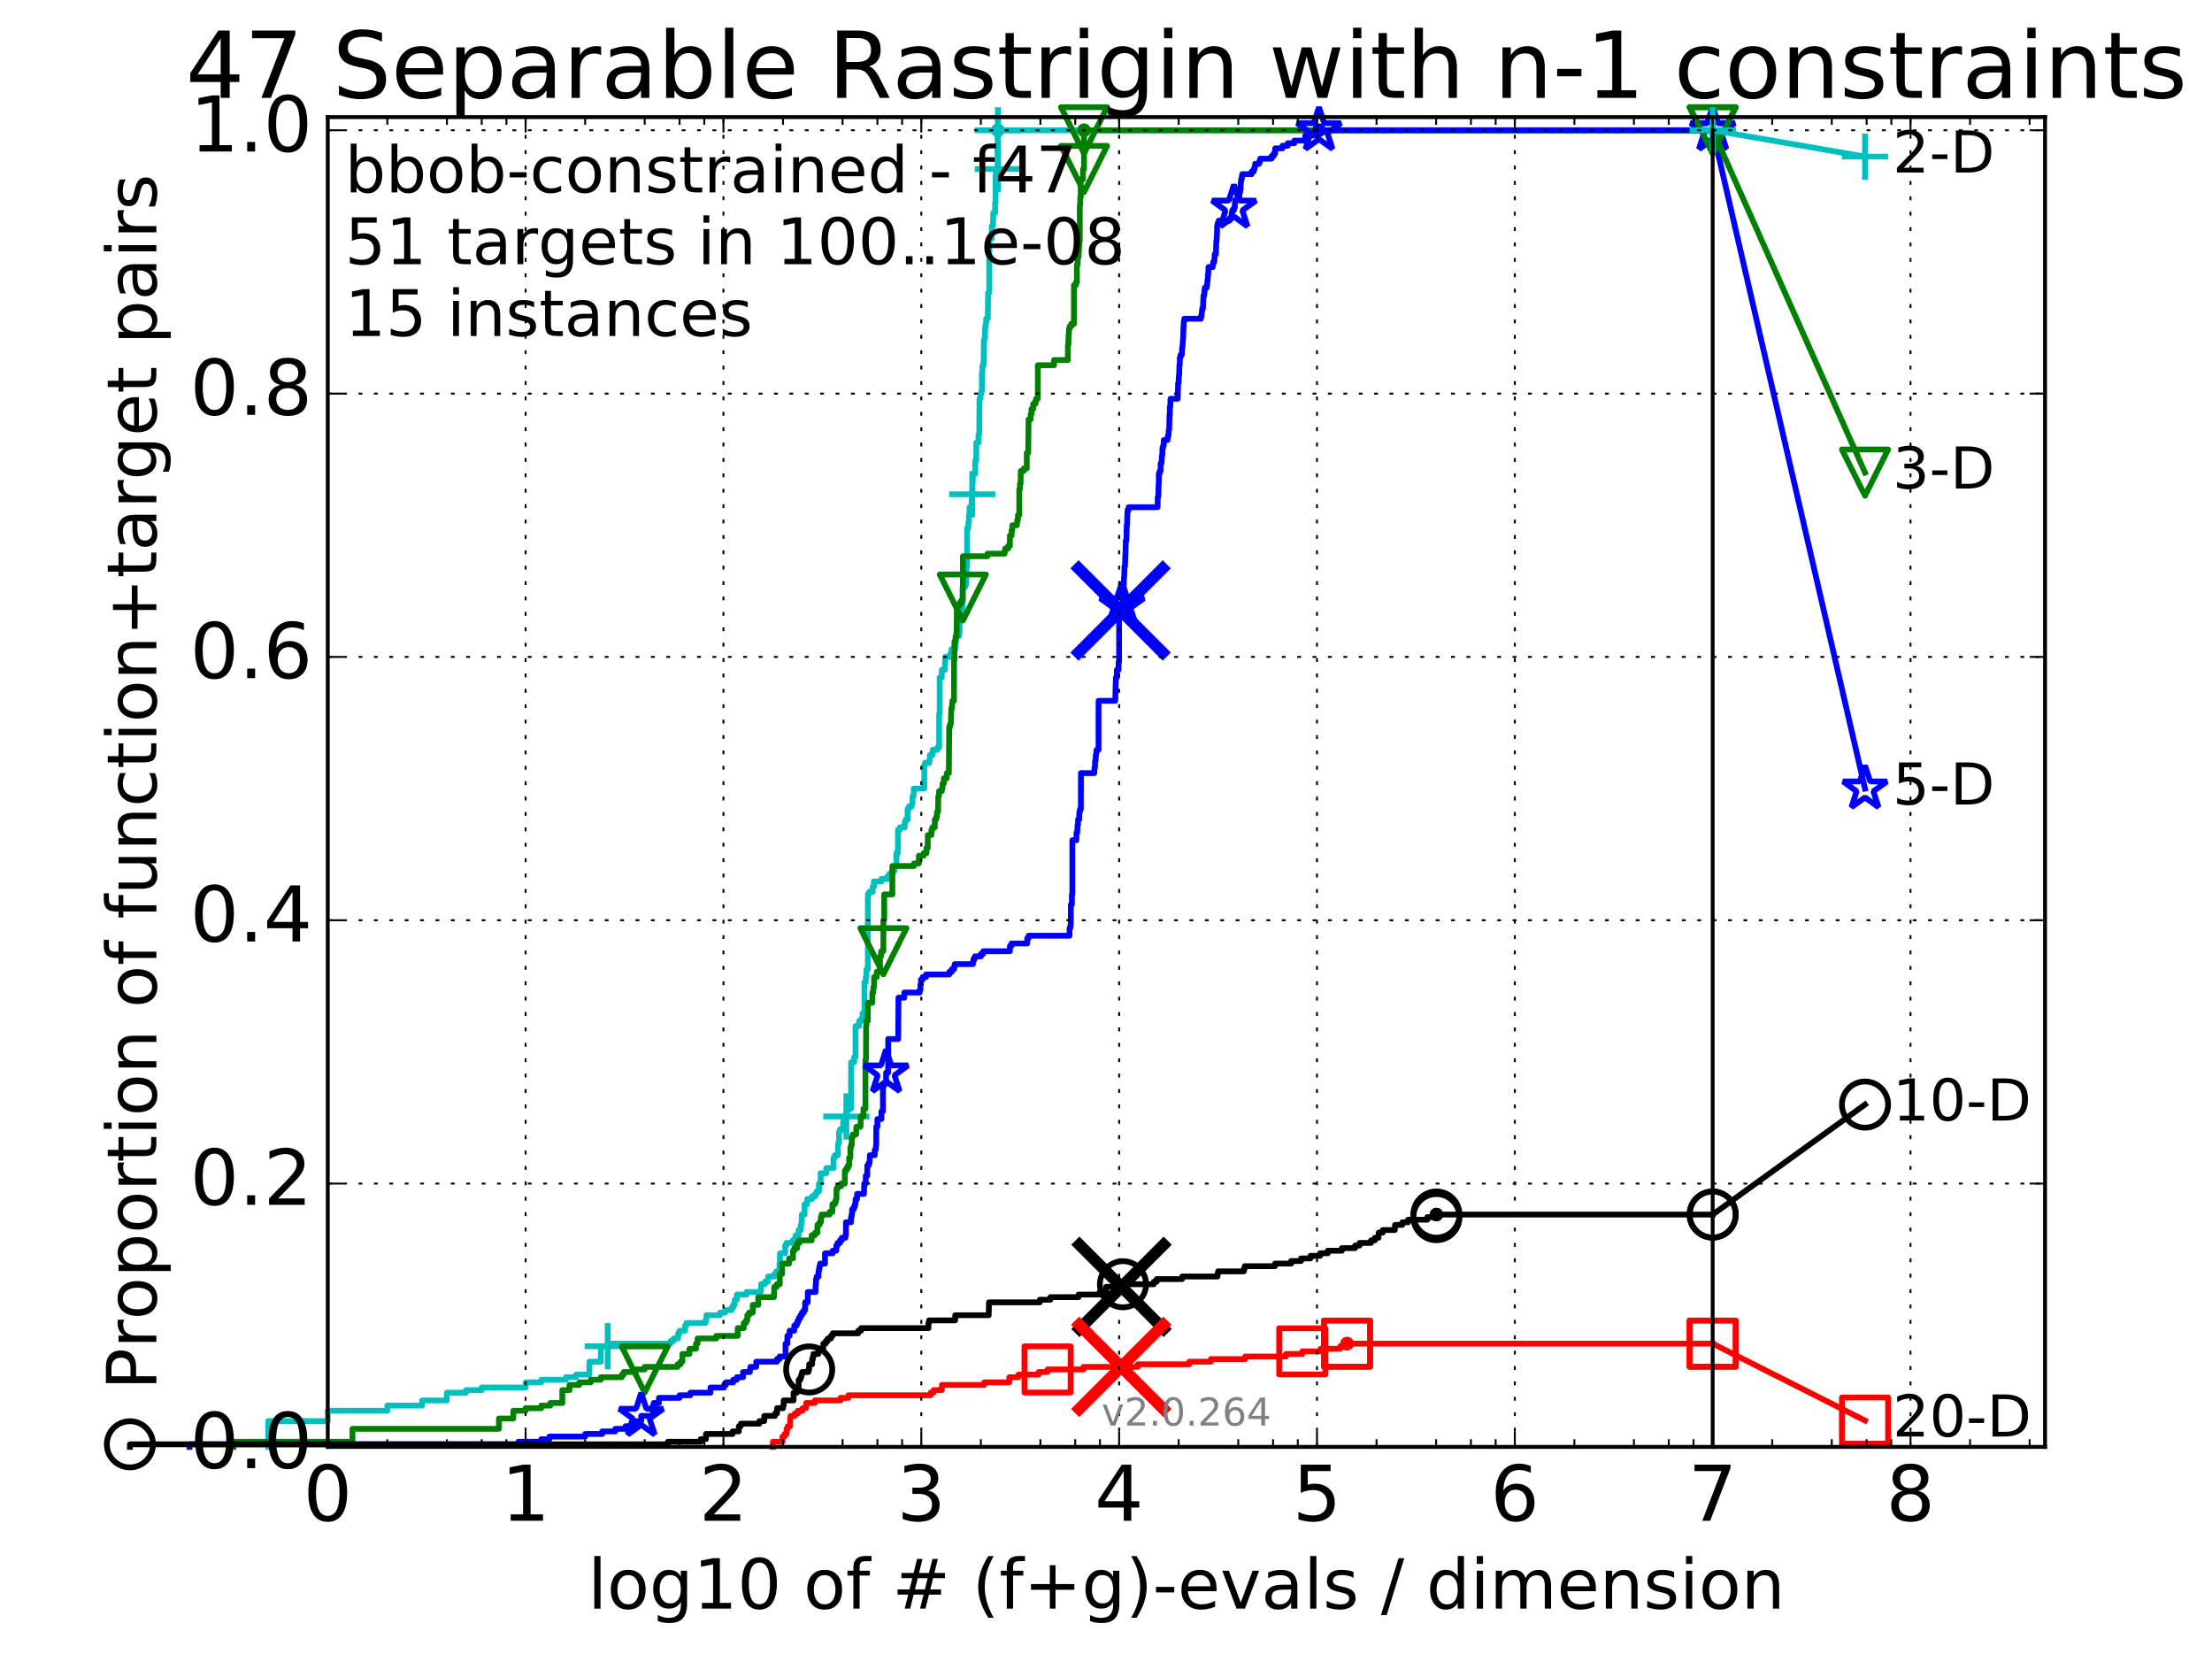 <?xml version="1.0" encoding="utf-8" standalone="no"?>
<!DOCTYPE svg PUBLIC "-//W3C//DTD SVG 1.1//EN"
  "http://www.w3.org/Graphics/SVG/1.1/DTD/svg11.dtd">
<!-- Created with matplotlib (http://matplotlib.org/) -->
<svg height="432pt" version="1.1" viewBox="0 0 575 432" width="575pt" xmlns="http://www.w3.org/2000/svg" xmlns:xlink="http://www.w3.org/1999/xlink">
 <defs>
  <style type="text/css">
*{stroke-linecap:butt;stroke-linejoin:round;stroke-miterlimit:100000;}
  </style>
 </defs>
 <g id="figure_1">
  <g id="patch_1">
   <path d="M 0 432.436 
L 575.711 432.436 
L 575.711 0 
L 0 0 
z
" style="fill:#ffffff;"/>
  </g>
  <g id="axes_1">
   <g id="patch_2">
    <path d="M 85.2 376.036 
L 531.6 376.036 
L 531.6 30.436 
L 85.2 30.436 
z
" style="fill:#ffffff;"/>
   </g>
   <g id="line2d_1">
    <defs>
     <path d="M 0 1.5 
C 0.398 1.5 0.779 1.342 1.061 1.061 
C 1.342 0.779 1.5 0.398 1.5 0 
C 1.5 -0.398 1.342 -0.779 1.061 -1.061 
C 0.779 -1.342 0.398 -1.5 0 -1.5 
C -0.398 -1.5 -0.779 -1.342 -1.061 -1.061 
C -1.342 -0.779 -1.5 -0.398 -1.5 0 
C -1.5 0.398 -1.342 0.779 -1.061 1.061 
C -0.779 1.342 -0.398 1.5 0 1.5 
z
" id="mbb529ceee2" style="stroke:#00bfbf;stroke-width:0.5;"/>
    </defs>
    <g>
     <use style="fill:#00bfbf;stroke:#00bfbf;stroke-width:0.5;" x="259.381" xlink:href="#mbb529ceee2" y="33.858"/>
     <use style="fill:#00bfbf;stroke:#00bfbf;stroke-width:0.5;" x="259.381" xlink:href="#mbb529ceee2" y="33.858"/>
    </g>
   </g>
   <g id="line2d_2">
    <path d="M 69.718 376.036 
L 69.718 369.327 
L 85.2 369.327 
L 85.2 366.643 
L 100.682 366.643 
L 100.682 365.301 
L 109.738 365.301 
L 109.738 363.959 
L 116.163 363.959 
L 116.163 361.947 
L 121.147 361.947 
L 121.147 361.276 
L 125.219 361.276 
L 125.219 360.605 
L 136.629 360.605 
L 136.629 359.263 
L 140.701 359.263 
L 140.701 358.592 
L 147.126 358.592 
L 147.126 357.921 
L 149.757 357.921 
L 149.757 357.25 
L 153.2 357.25 
L 153.2 353.895 
L 156.182 353.895 
L 156.182 349.87 
L 157.97 349.87 
L 157.97 349.199 
L 174.295 349.199 
L 174.295 348.528 
L 175.107 348.528 
L 175.107 347.857 
L 176.272 347.857 
L 176.272 346.515 
L 176.648 346.515 
L 176.648 345.844 
L 178.089 345.844 
L 178.089 344.502 
L 178.436 344.502 
L 178.436 343.831 
L 183.351 343.831 
L 183.351 343.16 
L 183.625 343.16 
L 183.625 341.818 
L 187.145 341.818 
L 187.145 341.147 
L 188.499 341.147 
L 188.499 340.477 
L 190.186 340.477 
L 190.186 339.806 
L 190.588 339.806 
L 190.588 339.135 
L 190.984 339.135 
L 190.984 337.793 
L 191.564 337.793 
L 191.564 336.451 
L 194.088 336.451 
L 194.088 335.78 
L 197.701 335.78 
L 197.701 335.109 
L 197.846 335.109 
L 197.846 333.767 
L 198.832 333.767 
L 198.832 333.096 
L 199.644 333.096 
L 199.644 331.754 
L 201.309 331.754 
L 201.309 331.083 
L 201.797 331.083 
L 201.797 330.412 
L 202.627 330.412 
L 202.627 328.4 
L 202.743 328.4 
L 202.743 325.716 
L 204.09 325.716 
L 204.09 323.703 
L 204.415 323.703 
L 204.415 323.032 
L 206.07 323.032 
L 206.07 322.361 
L 206.66 322.361 
L 206.66 321.69 
L 206.854 321.69 
L 206.854 321.019 
L 207.611 321.019 
L 207.611 319.677 
L 208.162 319.677 
L 208.162 318.336 
L 208.343 318.336 
L 208.433 315.652 
L 209.139 315.652 
L 209.139 312.968 
L 209.824 312.968 
L 209.824 311.626 
L 211.054 311.626 
L 211.054 310.955 
L 211.838 310.955 
L 211.838 310.284 
L 212.295 310.284 
L 212.295 309.613 
L 212.891 309.613 
L 212.891 307.601 
L 213.327 307.601 
L 213.327 304.917 
L 214.791 304.917 
L 214.791 303.575 
L 216.667 303.575 
L 216.667 300.891 
L 217.036 300.891 
L 217.036 300.22 
L 217.816 300.22 
L 217.816 297.537 
L 217.933 297.537 
L 217.933 296.866 
L 218.108 296.866 
L 218.108 294.182 
L 218.34 294.182 
L 218.34 293.511 
L 219.132 293.511 
L 219.187 291.498 
L 219.298 291.498 
L 219.298 290.156 
L 220.003 290.156 
L 220.003 288.814 
L 220.374 288.814 
L 220.374 288.143 
L 221.2 288.143 
L 221.25 276.067 
L 222.045 276.067 
L 222.045 274.725 
L 222.383 274.725 
L 222.383 266.673 
L 223.324 266.673 
L 223.324 265.332 
L 223.959 265.332 
L 223.959 264.661 
L 224.226 264.661 
L 224.226 263.319 
L 224.708 263.319 
L 224.708 255.267 
L 225.051 255.267 
L 225.051 253.926 
L 225.221 253.926 
L 225.221 251.913 
L 225.599 251.913 
L 225.599 232.456 
L 225.929 232.456 
L 225.929 231.785 
L 226.852 231.785 
L 226.852 230.443 
L 227.165 230.443 
L 227.165 229.101 
L 229.095 229.101 
L 229.095 228.43 
L 230.707 228.43 
L 230.707 227.759 
L 231.182 227.759 
L 231.182 227.088 
L 231.899 227.088 
L 231.899 226.417 
L 232.487 226.417 
L 232.487 225.075 
L 233.016 225.075 
L 233.016 221.721 
L 233.415 221.721 
L 233.415 215.682 
L 233.951 215.682 
L 233.951 215.011 
L 235.176 215.011 
L 235.176 213.669 
L 235.391 213.669 
L 235.391 212.998 
L 235.921 212.998 
L 235.921 210.315 
L 236.234 210.315 
L 236.234 209.644 
L 236.996 209.644 
L 236.996 208.973 
L 237.194 208.973 
L 237.194 206.96 
L 237.514 206.96 
L 237.514 204.947 
L 240.265 204.947 
L 240.265 198.909 
L 240.437 198.909 
L 240.437 198.238 
L 241.564 198.238 
L 241.564 197.567 
L 241.706 197.567 
L 241.706 196.225 
L 242.442 196.225 
L 242.442 194.883 
L 243.716 194.883 
L 243.716 194.212 
L 244.118 194.212 
L 244.118 185.49 
L 244.263 185.49 
L 244.263 176.097 
L 244.815 176.097 
L 244.815 174.084 
L 245.627 174.084 
L 245.695 170.729 
L 246.913 170.729 
L 246.913 170.058 
L 247.326 170.058 
L 247.326 168.717 
L 248.31 168.717 
L 248.37 165.362 
L 249.238 165.362 
L 249.238 164.691 
L 249.425 164.691 
L 249.425 160.665 
L 250.129 160.665 
L 250.212 152.614 
L 250.866 152.614 
L 250.866 151.943 
L 251.186 151.943 
L 251.258 147.246 
L 251.396 147.246 
L 251.396 137.182 
L 251.715 137.182 
L 251.715 135.841 
L 251.87 135.841 
L 251.87 133.828 
L 252.023 133.828 
L 252.023 131.815 
L 252.527 131.815 
L 252.626 128.46 
L 252.725 128.46 
L 252.836 125.106 
L 252.861 125.106 
L 252.861 123.093 
L 253.514 123.093 
L 253.514 119.738 
L 253.763 119.738 
L 253.786 115.041 
L 254.344 115.041 
L 254.344 113.029 
L 254.539 113.029 
L 254.618 103.636 
L 254.889 103.636 
L 254.889 102.294 
L 255.112 102.294 
L 255.112 101.623 
L 255.245 101.623 
L 255.245 96.926 
L 255.377 96.926 
L 255.377 94.913 
L 255.682 94.913 
L 255.768 88.204 
L 256.025 88.204 
L 256.078 84.849 
L 256.216 84.849 
L 256.216 84.178 
L 256.342 84.178 
L 256.342 82.836 
L 256.779 82.836 
L 256.841 76.127 
L 257.147 76.127 
L 257.147 62.037 
L 257.776 62.037 
L 257.825 58.683 
L 258.137 58.683 
L 258.195 55.328 
L 258.674 55.328 
L 258.674 52.644 
L 258.806 52.644 
L 258.806 45.264 
L 259.206 45.264 
L 259.206 43.922 
L 259.381 43.922 
L 259.381 33.858 
L 445.2 33.858 
L 445.2 33.858 
" style="fill:none;stroke:#00bfbf;stroke-linecap:square;stroke-width:1.5;"/>
   </g>
   <g id="line2d_3">
    <defs>
     <path d="M -6 0 
L 6 0 
M 0 6 
L 0 -6 
" id="mc91613899c" style="stroke:#00bfbf;stroke-width:1.5;"/>
    </defs>
    <g>
     <use style="fill:none;stroke:#00bfbf;stroke-width:1.5;" x="157.97" xlink:href="#mc91613899c" y="349.87"/>
     <use style="fill:none;stroke:#00bfbf;stroke-width:1.5;" x="220.003" xlink:href="#mc91613899c" y="290.156"/>
     <use style="fill:none;stroke:#00bfbf;stroke-width:1.5;" x="252.725" xlink:href="#mc91613899c" y="128.46"/>
     <use style="fill:none;stroke:#00bfbf;stroke-width:1.5;" x="259.381" xlink:href="#mc91613899c" y="43.922"/>
     <use style="fill:none;stroke:#00bfbf;stroke-width:1.5;" x="259.381" xlink:href="#mc91613899c" y="33.858"/>
     <use style="fill:none;stroke:#00bfbf;stroke-width:1.5;" x="445.2" xlink:href="#mc91613899c" y="33.858"/>
    </g>
   </g>
   <g id="line2d_4"/>
   <g id="line2d_5">
    <defs>
     <path d="M 0 1.5 
C 0.398 1.5 0.779 1.342 1.061 1.061 
C 1.342 0.779 1.5 0.398 1.5 0 
C 1.5 -0.398 1.342 -0.779 1.061 -1.061 
C 0.779 -1.342 0.398 -1.5 0 -1.5 
C -0.398 -1.5 -0.779 -1.342 -1.061 -1.061 
C -1.342 -0.779 -1.5 -0.398 -1.5 0 
C -1.5 0.398 -1.342 0.779 -1.061 1.061 
C -0.779 1.342 -0.398 1.5 0 1.5 
z
" id="md7bc8e007c" style="stroke:#008000;stroke-width:0.5;"/>
    </defs>
    <g>
     <use style="fill:#008000;stroke:#008000;stroke-width:0.5;" x="281.788" xlink:href="#md7bc8e007c" y="33.858"/>
     <use style="fill:#008000;stroke:#008000;stroke-width:0.5;" x="281.788" xlink:href="#md7bc8e007c" y="33.858"/>
    </g>
   </g>
   <g id="line2d_6">
    <path d="M 60.662 376.036 
L 60.662 374.694 
L 91.625 374.694 
L 91.625 371.34 
L 129.701 371.34 
L 129.701 368.656 
L 133.432 368.656 
L 133.432 366.643 
L 136.629 366.643 
L 136.629 365.972 
L 140.701 365.972 
L 140.701 365.301 
L 143.054 365.301 
L 143.054 364.63 
L 146.176 364.63 
L 146.176 361.276 
L 148.038 361.276 
L 148.038 359.934 
L 150.569 359.934 
L 150.569 359.263 
L 153.552 359.263 
L 153.552 358.592 
L 156.182 358.592 
L 156.182 357.921 
L 161.657 357.921 
L 161.657 357.25 
L 162.137 357.25 
L 162.137 356.579 
L 165.238 356.579 
L 165.238 355.908 
L 167.592 355.908 
L 167.592 355.237 
L 176.146 355.237 
L 176.146 354.566 
L 176.895 354.566 
L 176.895 353.895 
L 177.38 353.895 
L 177.38 351.882 
L 179.223 351.882 
L 179.223 350.541 
L 180.926 350.541 
L 180.926 349.199 
L 181.332 349.199 
L 181.332 347.857 
L 186.195 347.857 
L 186.195 347.186 
L 191.754 347.186 
L 191.754 345.173 
L 193.337 345.173 
L 193.337 343.831 
L 193.917 343.831 
L 193.917 343.16 
L 194.258 343.16 
L 194.258 341.818 
L 194.705 341.818 
L 194.705 341.147 
L 195.678 341.147 
L 195.678 339.135 
L 197.113 339.135 
L 197.113 337.122 
L 201.185 337.122 
L 201.268 334.438 
L 201.918 334.438 
L 201.918 333.767 
L 202.704 333.767 
L 202.704 331.083 
L 203.314 331.083 
L 203.314 328.4 
L 205.119 328.4 
L 205.119 327.058 
L 206.136 327.058 
L 206.136 325.045 
L 206.465 325.045 
L 206.465 324.374 
L 207.235 324.374 
L 207.235 323.032 
L 207.796 323.032 
L 207.796 322.361 
L 211.001 322.361 
L 211.001 321.019 
L 211.889 321.019 
L 211.889 320.348 
L 212.495 320.348 
L 212.495 318.336 
L 213.037 318.336 
L 213.037 317.665 
L 213.375 317.665 
L 213.375 316.323 
L 213.566 316.323 
L 213.566 315.652 
L 215.652 315.652 
L 215.652 314.981 
L 216.376 314.981 
L 216.376 312.968 
L 217.036 312.968 
L 217.036 312.297 
L 217.319 312.297 
L 217.319 311.626 
L 217.439 311.626 
L 217.439 308.942 
L 217.757 308.942 
L 217.757 308.272 
L 218.645 308.272 
L 218.645 307.601 
L 219.608 307.601 
L 219.608 304.246 
L 220.039 304.246 
L 220.039 303.575 
L 220.427 303.575 
L 220.427 302.904 
L 220.739 302.904 
L 220.739 300.891 
L 221.047 300.891 
L 221.047 298.207 
L 221.25 298.207 
L 221.25 297.537 
L 221.418 297.537 
L 221.418 295.524 
L 221.651 295.524 
L 221.651 294.853 
L 222.527 294.853 
L 222.622 292.84 
L 223.674 292.84 
L 223.765 290.156 
L 224.446 290.156 
L 224.446 288.143 
L 224.966 288.143 
L 224.966 275.396 
L 225.108 275.396 
L 225.136 266.673 
L 225.221 266.673 
L 225.221 265.332 
L 225.585 265.332 
L 225.613 260.635 
L 226.747 260.635 
L 226.747 257.951 
L 227.009 257.951 
L 227.009 256.609 
L 227.216 256.609 
L 227.216 253.926 
L 227.902 253.926 
L 227.902 252.584 
L 228.737 252.584 
L 228.737 248.558 
L 229 248.558 
L 229.071 247.216 
L 229.634 247.216 
L 229.634 239.165 
L 229.841 239.165 
L 229.841 232.456 
L 231.962 232.456 
L 231.962 225.075 
L 237.583 225.075 
L 237.583 224.404 
L 238.859 224.404 
L 238.859 222.392 
L 240.11 222.392 
L 240.11 221.721 
L 240.836 221.721 
L 240.836 220.379 
L 241.17 220.379 
L 241.17 217.024 
L 242.116 217.024 
L 242.116 215.682 
L 242.366 215.682 
L 242.366 215.011 
L 242.999 215.011 
L 242.999 212.998 
L 243.34 212.998 
L 243.34 212.327 
L 243.564 212.327 
L 243.564 210.986 
L 243.848 210.986 
L 243.897 206.96 
L 244.067 206.96 
L 244.115 205.618 
L 244.818 205.618 
L 244.818 204.947 
L 244.982 204.947 
L 245.028 203.605 
L 245.351 203.605 
L 245.351 202.263 
L 246.106 202.263 
L 246.106 200.922 
L 246.653 200.922 
L 246.75 188.845 
L 246.974 188.845 
L 246.974 188.174 
L 247.165 188.174 
L 247.26 184.819 
L 247.281 184.819 
L 247.281 184.148 
L 247.417 184.148 
L 247.521 182.806 
L 247.573 182.806 
L 247.573 182.135 
L 247.984 182.135 
L 248.004 171.4 
L 248.096 171.4 
L 248.096 166.704 
L 248.457 166.704 
L 248.457 165.362 
L 248.656 165.362 
L 248.744 157.982 
L 248.921 157.982 
L 248.921 157.311 
L 249.47 157.311 
L 249.47 156.64 
L 249.932 156.64 
L 249.932 155.969 
L 250.284 155.969 
L 250.302 144.563 
L 256.693 144.563 
L 256.693 143.892 
L 261.143 143.892 
L 261.143 143.221 
L 261.334 143.221 
L 261.334 142.55 
L 262.072 142.55 
L 262.072 141.879 
L 262.517 141.879 
L 262.517 139.195 
L 262.969 139.195 
L 262.969 137.853 
L 263.135 137.853 
L 263.135 136.511 
L 264.341 136.511 
L 264.429 135.17 
L 264.609 135.17 
L 264.609 133.828 
L 264.959 133.828 
L 264.959 127.118 
L 265.125 127.118 
L 265.125 125.776 
L 265.294 125.776 
L 265.351 122.422 
L 266.109 122.422 
L 266.109 121.751 
L 266.909 121.751 
L 266.909 117.725 
L 267.276 117.725 
L 267.375 109.003 
L 267.921 109.003 
L 267.921 107.661 
L 268.112 107.661 
L 268.112 106.319 
L 268.566 106.319 
L 268.566 104.977 
L 269.134 104.977 
L 269.134 104.306 
L 269.334 104.306 
L 269.334 103.636 
L 269.788 103.636 
L 269.788 94.913 
L 273.992 94.913 
L 273.992 93.571 
L 277.585 93.571 
L 277.603 89.546 
L 277.722 89.546 
L 277.776 86.862 
L 277.861 86.862 
L 277.861 85.52 
L 278.018 85.52 
L 278.018 84.849 
L 278.452 84.849 
L 278.452 84.178 
L 279.161 84.178 
L 279.161 74.114 
L 279.668 74.114 
L 279.668 73.443 
L 279.935 73.443 
L 279.937 68.747 
L 280.129 68.747 
L 280.194 66.734 
L 280.383 66.734 
L 280.486 64.05 
L 280.525 64.05 
L 280.525 62.708 
L 280.687 62.708 
L 280.688 53.315 
L 280.801 53.315 
L 280.801 51.302 
L 280.931 51.302 
L 280.934 46.606 
L 281.529 46.606 
L 281.529 43.922 
L 281.788 43.922 
L 281.788 33.858 
L 445.2 33.858 
L 445.2 33.858 
" style="fill:none;stroke:#008000;stroke-linecap:square;stroke-width:1.5;"/>
   </g>
   <g id="line2d_7">
    <defs>
     <path d="M -0 6 
L 6 -6 
L -6 -6 
z
" id="m6cd3aa3d7d" style="stroke:#008000;stroke-linejoin:miter;stroke-width:1.5;"/>
    </defs>
    <g>
     <use style="fill:none;stroke:#008000;stroke-linejoin:miter;stroke-width:1.5;" x="167.592" xlink:href="#m6cd3aa3d7d" y="355.908"/>
     <use style="fill:none;stroke:#008000;stroke-linejoin:miter;stroke-width:1.5;" x="229.634" xlink:href="#m6cd3aa3d7d" y="247.216"/>
     <use style="fill:none;stroke:#008000;stroke-linejoin:miter;stroke-width:1.5;" x="250.284" xlink:href="#m6cd3aa3d7d" y="155.298"/>
     <use style="fill:none;stroke:#008000;stroke-linejoin:miter;stroke-width:1.5;" x="281.788" xlink:href="#m6cd3aa3d7d" y="43.922"/>
     <use style="fill:none;stroke:#008000;stroke-linejoin:miter;stroke-width:1.5;" x="281.788" xlink:href="#m6cd3aa3d7d" y="33.858"/>
     <use style="fill:none;stroke:#008000;stroke-linejoin:miter;stroke-width:1.5;" x="445.2" xlink:href="#m6cd3aa3d7d" y="33.858"/>
    </g>
   </g>
   <g id="line2d_8"/>
   <g id="line2d_9">
    <defs>
     <path d="M 0 1.5 
C 0.398 1.5 0.779 1.342 1.061 1.061 
C 1.342 0.779 1.5 0.398 1.5 0 
C 1.5 -0.398 1.342 -0.779 1.061 -1.061 
C 0.779 -1.342 0.398 -1.5 0 -1.5 
C -0.398 -1.5 -0.779 -1.342 -1.061 -1.061 
C -1.342 -0.779 -1.5 -0.398 -1.5 0 
C -1.5 0.398 -1.342 0.779 -1.061 1.061 
C -0.779 1.342 -0.398 1.5 0 1.5 
z
" id="m4e3292e16d" style="stroke:#0000ff;stroke-width:0.5;"/>
    </defs>
    <g>
     <use style="fill:#0000ff;stroke:#0000ff;stroke-width:0.5;" x="342.861" xlink:href="#m4e3292e16d" y="33.858"/>
     <use style="fill:#0000ff;stroke:#0000ff;stroke-width:0.5;" x="342.861" xlink:href="#m4e3292e16d" y="33.858"/>
    </g>
   </g>
   <g id="line2d_10">
    <path d="M 49.253 376.036 
L 49.253 375.365 
L 134.766 375.365 
L 134.766 374.694 
L 140.701 374.694 
L 140.701 374.023 
L 142.83 374.023 
L 142.83 373.352 
L 152.11 373.352 
L 152.11 372.682 
L 156.551 372.682 
L 156.551 372.011 
L 159.942 372.011 
L 159.942 371.34 
L 162.608 371.34 
L 162.608 370.669 
L 165.238 370.669 
L 165.238 369.327 
L 166.68 369.327 
L 166.68 367.985 
L 169.72 367.985 
L 169.72 365.301 
L 169.923 365.301 
L 169.923 364.63 
L 171.288 364.63 
L 171.288 363.288 
L 176.648 363.288 
L 176.648 362.617 
L 179.443 362.617 
L 179.443 361.947 
L 184.688 361.947 
L 184.688 360.605 
L 188.235 360.605 
L 188.235 359.934 
L 188.674 359.934 
L 188.674 359.263 
L 190.588 359.263 
L 190.588 358.592 
L 191.526 358.592 
L 191.526 357.921 
L 193.148 357.921 
L 193.148 356.579 
L 194.925 356.579 
L 194.925 355.908 
L 195.056 355.908 
L 195.056 355.237 
L 196.571 355.237 
L 196.571 353.895 
L 201.966 353.895 
L 201.966 353.224 
L 202.627 353.224 
L 202.627 352.553 
L 204.199 352.553 
L 204.199 349.199 
L 204.671 349.199 
L 204.671 347.186 
L 205.258 347.186 
L 205.258 345.844 
L 206.465 345.844 
L 206.465 344.502 
L 207.084 344.502 
L 207.084 343.831 
L 207.386 343.831 
L 207.386 343.16 
L 207.685 343.16 
L 207.685 342.489 
L 208.09 342.489 
L 208.09 341.818 
L 208.451 341.818 
L 208.451 341.147 
L 208.947 341.147 
L 208.947 340.477 
L 209.295 340.477 
L 209.295 338.464 
L 209.975 338.464 
L 209.975 335.78 
L 211.991 335.78 
L 212.022 333.767 
L 212.113 333.767 
L 212.113 332.425 
L 212.295 332.425 
L 212.295 331.754 
L 212.773 331.754 
L 212.773 330.412 
L 212.891 330.412 
L 212.891 329.742 
L 213.008 329.742 
L 213.008 329.071 
L 213.183 329.071 
L 213.183 328.4 
L 214.451 328.4 
L 214.451 325.716 
L 216.443 325.716 
L 216.443 325.045 
L 217.399 325.045 
L 217.399 323.703 
L 217.709 323.703 
L 217.709 323.032 
L 218.34 323.032 
L 218.34 322.361 
L 218.818 322.361 
L 218.818 321.69 
L 219.767 321.69 
L 219.767 321.019 
L 219.896 321.019 
L 219.896 317.665 
L 221.21 317.665 
L 221.21 316.323 
L 221.371 316.323 
L 221.371 315.652 
L 221.492 315.652 
L 221.492 314.31 
L 221.947 314.31 
L 221.947 313.639 
L 222.2 313.639 
L 222.2 312.968 
L 222.393 312.968 
L 222.393 311.626 
L 222.793 311.626 
L 222.793 310.284 
L 224.586 310.284 
L 224.656 307.601 
L 225.051 307.601 
L 225.051 305.588 
L 225.44 305.588 
L 225.44 302.904 
L 225.806 302.904 
L 225.806 302.233 
L 226.052 302.233 
L 226.117 300.22 
L 227.381 300.22 
L 227.381 298.878 
L 227.625 298.878 
L 227.716 297.537 
L 227.777 297.537 
L 227.777 292.84 
L 228.076 292.84 
L 228.076 290.827 
L 229.124 290.827 
L 229.124 288.814 
L 229.518 288.814 
L 229.518 282.105 
L 229.878 282.105 
L 229.878 281.434 
L 230.34 281.434 
L 230.34 278.75 
L 230.885 278.75 
L 230.885 270.028 
L 233.485 270.028 
L 233.555 259.293 
L 235.059 259.293 
L 235.059 257.951 
L 239.066 257.951 
L 239.066 257.28 
L 239.257 257.28 
L 239.257 255.938 
L 239.401 255.938 
L 239.401 254.597 
L 239.845 254.597 
L 239.845 253.926 
L 240.707 253.926 
L 240.707 253.255 
L 246.76 253.255 
L 246.76 252.584 
L 247.39 252.584 
L 247.39 251.913 
L 248.002 251.913 
L 248.002 251.242 
L 248.185 251.242 
L 248.185 250.571 
L 252.915 250.571 
L 252.915 249.9 
L 253.061 249.9 
L 253.061 249.229 
L 253.399 249.229 
L 253.399 248.558 
L 254.994 248.558 
L 254.994 247.887 
L 255.588 247.887 
L 255.588 247.216 
L 262.517 247.216 
L 262.517 245.874 
L 262.94 245.874 
L 262.94 245.203 
L 267.014 245.203 
L 267.014 243.862 
L 267.381 243.862 
L 267.381 243.191 
L 278.027 243.191 
L 278.032 241.178 
L 278.237 241.178 
L 278.237 240.507 
L 278.349 240.507 
L 278.363 235.139 
L 278.633 235.139 
L 278.633 232.456 
L 278.752 232.456 
L 278.752 218.366 
L 279.792 218.366 
L 279.843 216.353 
L 280.036 216.353 
L 280.114 214.34 
L 280.23 214.34 
L 280.23 212.998 
L 280.515 212.998 
L 280.573 210.986 
L 280.74 210.986 
L 280.74 210.315 
L 280.967 210.315 
L 280.984 200.922 
L 284.458 200.922 
L 284.506 199.58 
L 284.616 199.58 
L 284.687 197.567 
L 284.838 197.567 
L 284.838 196.225 
L 284.953 196.225 
L 285.053 194.883 
L 285.561 194.883 
L 285.561 182.135 
L 289.916 182.135 
L 290.026 177.439 
L 290.043 177.439 
L 290.072 176.097 
L 290.316 176.097 
L 290.316 174.084 
L 290.777 174.084 
L 290.777 172.071 
L 290.904 172.071 
L 290.904 158.652 
L 291.585 158.652 
L 291.669 157.311 
L 291.852 157.311 
L 291.962 154.627 
L 291.975 154.627 
L 292.074 152.614 
L 292.088 152.614 
L 292.19 149.93 
L 292.24 149.93 
L 292.315 147.246 
L 292.435 147.246 
L 292.538 143.892 
L 292.562 143.892 
L 292.643 140.537 
L 292.8 140.537 
L 292.893 136.511 
L 292.959 136.511 
L 293.069 133.157 
L 293.134 133.157 
L 293.134 132.486 
L 293.396 132.486 
L 293.396 131.815 
L 300.903 131.815 
L 300.962 129.131 
L 301.096 129.131 
L 301.186 125.776 
L 301.22 125.776 
L 301.236 123.093 
L 301.45 123.093 
L 301.45 122.422 
L 301.705 122.422 
L 301.705 120.409 
L 301.935 120.409 
L 302.033 118.396 
L 302.133 118.396 
L 302.175 116.383 
L 302.354 116.383 
L 302.354 115.712 
L 302.53 115.712 
L 302.53 114.371 
L 303.494 114.371 
L 303.494 113.7 
L 303.625 113.7 
L 303.625 113.029 
L 303.773 113.029 
L 303.809 111.687 
L 303.918 111.687 
L 304.021 107.661 
L 304.095 107.661 
L 304.095 105.648 
L 304.224 105.648 
L 304.267 103.636 
L 306.142 103.636 
L 306.243 99.61 
L 306.375 99.61 
L 306.433 97.597 
L 306.517 97.597 
L 306.584 94.913 
L 306.664 94.913 
L 306.699 92.901 
L 306.867 92.901 
L 306.867 92.23 
L 307.203 92.23 
L 307.308 90.217 
L 307.393 90.217 
L 307.498 88.204 
L 307.537 88.204 
L 307.647 84.849 
L 307.681 84.849 
L 307.736 83.507 
L 307.856 83.507 
L 307.856 82.836 
L 312.171 82.836 
L 312.171 82.166 
L 312.356 82.166 
L 312.421 80.824 
L 312.515 80.824 
L 312.515 80.153 
L 312.706 80.153 
L 312.804 77.469 
L 312.845 77.469 
L 312.845 76.798 
L 313.045 76.798 
L 313.094 75.456 
L 313.181 75.456 
L 313.181 74.785 
L 313.675 74.785 
L 313.675 74.114 
L 313.794 74.114 
L 313.89 72.772 
L 313.947 72.772 
L 314 71.431 
L 314.077 71.431 
L 314.14 69.418 
L 315.236 69.418 
L 315.236 68.747 
L 315.362 68.747 
L 315.362 68.076 
L 315.662 68.076 
L 315.759 66.063 
L 316.077 66.063 
L 316.168 62.708 
L 316.241 62.708 
L 316.334 60.696 
L 316.353 60.696 
L 316.39 58.683 
L 316.528 58.683 
L 316.528 58.012 
L 316.799 58.012 
L 316.799 57.341 
L 319.635 57.341 
L 319.635 56.67 
L 320.136 56.67 
L 320.196 55.328 
L 320.314 55.328 
L 320.314 54.657 
L 320.766 54.657 
L 320.766 53.986 
L 320.96 53.986 
L 321.062 51.973 
L 321.756 51.973 
L 321.756 51.302 
L 322.145 51.302 
L 322.169 49.961 
L 322.364 49.961 
L 322.364 49.29 
L 322.484 49.29 
L 322.545 47.277 
L 322.614 47.277 
L 322.614 46.606 
L 322.79 46.606 
L 322.79 45.935 
L 322.903 45.935 
L 322.903 45.264 
L 325.347 45.264 
L 325.347 44.593 
L 325.889 44.593 
L 325.889 43.922 
L 326.142 43.922 
L 326.142 43.251 
L 326.268 43.251 
L 326.268 42.58 
L 327.349 42.58 
L 327.349 41.909 
L 327.558 41.909 
L 327.558 41.238 
L 330.533 41.238 
L 330.533 40.567 
L 331.097 40.567 
L 331.097 39.896 
L 331.464 39.896 
L 331.478 38.555 
L 333.368 38.555 
L 333.368 37.884 
L 334.762 37.884 
L 334.762 37.213 
L 336.468 37.213 
L 336.468 36.542 
L 339.239 36.542 
L 339.309 35.2 
L 342.242 35.2 
L 342.242 34.529 
L 342.861 34.529 
L 342.861 33.858 
L 445.2 33.858 
L 445.2 33.858 
" style="fill:none;stroke:#0000ff;stroke-linecap:square;stroke-width:1.5;"/>
   </g>
   <g id="line2d_11">
    <defs>
     <path d="M 0 -6 
L -1.347 -1.854 
L -5.706 -1.854 
L -2.18 0.708 
L -3.527 4.854 
L -0 2.292 
L 3.527 4.854 
L 2.18 0.708 
L 5.706 -1.854 
L 1.347 -1.854 
z
" id="m2dea816696" style="stroke:#0000ff;stroke-linejoin:bevel;stroke-width:1.5;"/>
    </defs>
    <g>
     <use style="fill:none;stroke:#0000ff;stroke-linejoin:bevel;stroke-width:1.5;" x="166.68" xlink:href="#m2dea816696" y="367.985"/>
     <use style="fill:none;stroke:#0000ff;stroke-linejoin:bevel;stroke-width:1.5;" x="230.34" xlink:href="#m2dea816696" y="278.75"/>
     <use style="fill:none;stroke:#0000ff;stroke-linejoin:bevel;stroke-width:1.5;" x="291.669" xlink:href="#m2dea816696" y="157.311"/>
     <use style="fill:none;stroke:#0000ff;stroke-linejoin:bevel;stroke-width:1.5;" x="320.766" xlink:href="#m2dea816696" y="53.986"/>
     <use style="fill:none;stroke:#0000ff;stroke-linejoin:bevel;stroke-width:1.5;" x="342.861" xlink:href="#m2dea816696" y="33.858"/>
     <use style="fill:none;stroke:#0000ff;stroke-linejoin:bevel;stroke-width:1.5;" x="445.2" xlink:href="#m2dea816696" y="33.858"/>
    </g>
   </g>
   <g id="line2d_12"/>
   <g id="line2d_13">
    <path clip-path="url(#p826ad00bfd)" d="M 291.299 158.652 
" style="fill:none;stroke:#0000ff;stroke-linecap:square;"/>
    <defs>
     <path d="M -12 12 
L 12 -12 
M -12 -12 
L 12 12 
" id="mc51d8f9d0b" style="stroke:#0000ff;stroke-width:3.0;"/>
    </defs>
    <g clip-path="url(#p826ad00bfd)">
     <use style="fill:#0000ff;stroke:#0000ff;stroke-width:3.0;" x="291.299" xlink:href="#mc51d8f9d0b" y="158.652"/>
    </g>
   </g>
   <g id="line2d_14">
    <defs>
     <path d="M 0 1.5 
C 0.398 1.5 0.779 1.342 1.061 1.061 
C 1.342 0.779 1.5 0.398 1.5 0 
C 1.5 -0.398 1.342 -0.779 1.061 -1.061 
C 0.779 -1.342 0.398 -1.5 0 -1.5 
C -0.398 -1.5 -0.779 -1.342 -1.061 -1.061 
C -1.342 -0.779 -1.5 -0.398 -1.5 0 
C -1.5 0.398 -1.342 0.779 -1.061 1.061 
C -0.779 1.342 -0.398 1.5 0 1.5 
z
" id="mf313b346bd" style="stroke:#000000;stroke-width:0.5;"/>
    </defs>
    <g>
     <use style="stroke:#000000;stroke-width:0.5;" x="373.388" xlink:href="#mf313b346bd" y="315.652"/>
     <use style="stroke:#000000;stroke-width:0.5;" x="373.388" xlink:href="#mf313b346bd" y="315.652"/>
    </g>
   </g>
   <g id="line2d_15">
    <path d="M 33.771 376.036 
L 33.771 375.365 
L 173.623 375.365 
L 173.623 374.694 
L 182.161 374.694 
L 182.161 374.023 
L 183.515 374.023 
L 183.515 372.682 
L 190.428 372.682 
L 190.428 372.011 
L 192.055 372.011 
L 192.055 370.669 
L 192.572 370.669 
L 192.572 369.998 
L 197.409 369.998 
L 197.409 369.327 
L 198.666 369.327 
L 198.666 367.985 
L 201.481 367.985 
L 201.481 367.314 
L 201.99 367.314 
L 202.014 365.972 
L 203.561 365.972 
L 203.561 365.301 
L 203.717 365.301 
L 203.717 363.959 
L 206.288 363.959 
L 206.288 361.947 
L 207.16 361.947 
L 207.16 361.276 
L 207.386 361.276 
L 207.386 360.605 
L 207.611 360.605 
L 207.611 358.592 
L 208.053 358.592 
L 208.053 357.921 
L 208.307 357.921 
L 208.307 357.25 
L 208.487 357.25 
L 208.487 356.579 
L 210.142 356.579 
L 210.142 355.908 
L 210.341 355.908 
L 210.341 354.566 
L 211.118 354.566 
L 211.118 353.224 
L 211.308 353.224 
L 211.308 352.553 
L 211.465 352.553 
L 211.465 351.882 
L 212.728 351.882 
L 212.773 350.541 
L 213.994 350.541 
L 214.022 349.199 
L 214.642 349.199 
L 214.642 348.528 
L 215.166 348.528 
L 215.166 347.857 
L 215.999 347.857 
L 215.999 347.186 
L 216.443 347.186 
L 216.443 346.515 
L 223.092 346.515 
L 223.092 345.844 
L 223.825 345.844 
L 223.825 345.173 
L 241.355 345.173 
L 241.355 343.831 
L 241.503 343.831 
L 241.503 343.16 
L 248.292 343.16 
L 248.292 341.818 
L 257.009 341.818 
L 257.09 338.464 
L 270.281 338.464 
L 270.281 337.793 
L 273.046 337.793 
L 273.046 337.122 
L 280.358 337.122 
L 280.358 336.451 
L 285.821 336.451 
L 285.821 335.78 
L 287.54 335.78 
L 287.54 334.438 
L 291.913 334.438 
L 291.913 333.767 
L 299.933 333.767 
L 299.933 333.096 
L 300.676 333.096 
L 300.676 332.425 
L 307.291 332.425 
L 307.291 331.754 
L 316.479 331.754 
L 316.479 331.083 
L 316.637 331.083 
L 316.637 330.412 
L 323.34 330.412 
L 323.34 329.742 
L 323.559 329.742 
L 323.559 329.071 
L 331.435 329.071 
L 331.435 328.4 
L 335.629 328.4 
L 335.629 327.729 
L 338.19 327.729 
L 338.19 327.058 
L 340.643 327.058 
L 340.643 326.387 
L 343.135 326.387 
L 343.135 325.716 
L 345.163 325.716 
L 345.163 325.045 
L 348.819 325.045 
L 348.819 324.374 
L 352.262 324.374 
L 352.262 323.703 
L 353.414 323.703 
L 353.414 323.032 
L 356.398 323.032 
L 356.398 322.361 
L 357.396 322.361 
L 357.396 321.69 
L 358.338 321.69 
L 358.379 320.348 
L 359.424 320.348 
L 359.424 319.677 
L 362.569 319.677 
L 362.642 318.336 
L 364.527 318.336 
L 364.527 317.665 
L 366.02 317.665 
L 366.02 316.994 
L 371.02 316.994 
L 371.02 316.323 
L 373.388 316.323 
L 373.388 315.652 
L 445.2 315.652 
L 445.2 315.652 
" style="fill:none;stroke:#000000;stroke-linecap:square;stroke-width:1.5;"/>
   </g>
   <g id="line2d_16">
    <defs>
     <path d="M 0 6 
C 1.591 6 3.117 5.368 4.243 4.243 
C 5.368 3.117 6 1.591 6 0 
C 6 -1.591 5.368 -3.117 4.243 -4.243 
C 3.117 -5.368 1.591 -6 0 -6 
C -1.591 -6 -3.117 -5.368 -4.243 -4.243 
C -5.368 -3.117 -6 -1.591 -6 0 
C -6 1.591 -5.368 3.117 -4.243 4.243 
C -3.117 5.368 -1.591 6 0 6 
z
" id="mda986cc95a" style="stroke:#000000;stroke-width:1.5;"/>
    </defs>
    <g>
     <use style="fill:none;stroke:#000000;stroke-width:1.5;" x="33.771" xlink:href="#mda986cc95a" y="375.365"/>
     <use style="fill:none;stroke:#000000;stroke-width:1.5;" x="210.341" xlink:href="#mda986cc95a" y="355.908"/>
     <use style="fill:none;stroke:#000000;stroke-width:1.5;" x="291.913" xlink:href="#mda986cc95a" y="333.767"/>
     <use style="fill:none;stroke:#000000;stroke-width:1.5;" x="373.388" xlink:href="#mda986cc95a" y="316.323"/>
     <use style="fill:none;stroke:#000000;stroke-width:1.5;" x="373.388" xlink:href="#mda986cc95a" y="315.652"/>
     <use style="fill:none;stroke:#000000;stroke-width:1.5;" x="445.2" xlink:href="#mda986cc95a" y="315.652"/>
    </g>
   </g>
   <g id="line2d_17"/>
   <g id="line2d_18">
    <path clip-path="url(#p826ad00bfd)" d="M 291.537 334.438 
" style="fill:none;stroke:#000000;stroke-linecap:square;"/>
    <defs>
     <path d="M -12 12 
L 12 -12 
M -12 -12 
L 12 12 
" id="ma8b4aeef94" style="stroke:#000000;stroke-width:3.0;"/>
    </defs>
    <g clip-path="url(#p826ad00bfd)">
     <use style="stroke:#000000;stroke-width:3.0;" x="291.537" xlink:href="#ma8b4aeef94" y="334.438"/>
    </g>
   </g>
   <g id="line2d_19">
    <defs>
     <path d="M 0 1.5 
C 0.398 1.5 0.779 1.342 1.061 1.061 
C 1.342 0.779 1.5 0.398 1.5 0 
C 1.5 -0.398 1.342 -0.779 1.061 -1.061 
C 0.779 -1.342 0.398 -1.5 0 -1.5 
C -0.398 -1.5 -0.779 -1.342 -1.061 -1.061 
C -1.342 -0.779 -1.5 -0.398 -1.5 0 
C -1.5 0.398 -1.342 0.779 -1.061 1.061 
C -0.779 1.342 -0.398 1.5 0 1.5 
z
" id="mb88d7d9a2e" style="stroke:#ff0000;stroke-width:0.5;"/>
    </defs>
    <g>
     <use style="fill:#ff0000;stroke:#ff0000;stroke-width:0.5;" x="350.157" xlink:href="#mb88d7d9a2e" y="349.199"/>
     <use style="fill:#ff0000;stroke:#ff0000;stroke-width:0.5;" x="350.157" xlink:href="#mb88d7d9a2e" y="349.199"/>
    </g>
   </g>
   <g id="line2d_20">
    <path d="M 200.911 376.036 
L 200.911 374.694 
L 203.404 374.694 
L 203.404 373.352 
L 203.97 373.352 
L 203.97 372.682 
L 204.479 372.682 
L 204.479 371.34 
L 204.777 371.34 
L 204.777 370.669 
L 205.402 370.669 
L 205.402 368.656 
L 205.504 368.656 
L 205.504 367.985 
L 206.621 367.985 
L 206.621 367.314 
L 207.424 367.314 
L 207.424 366.643 
L 208.621 366.643 
L 208.621 365.972 
L 209.553 365.972 
L 209.553 364.63 
L 211.822 364.63 
L 211.822 363.959 
L 218.495 363.959 
L 218.495 363.288 
L 220.563 363.288 
L 220.563 362.617 
L 241.906 362.617 
L 241.906 361.947 
L 242.678 361.947 
L 242.678 361.276 
L 244.846 361.276 
L 244.846 359.934 
L 255.849 359.934 
L 255.849 359.263 
L 262.36 359.263 
L 262.36 357.921 
L 264.747 357.921 
L 264.747 357.25 
L 269.997 357.25 
L 269.997 356.579 
L 272.301 356.579 
L 272.301 355.908 
L 281.659 355.908 
L 281.659 355.237 
L 295.742 355.237 
L 295.742 354.566 
L 309.144 354.566 
L 309.144 353.895 
L 314.753 353.895 
L 314.753 353.224 
L 323.668 353.224 
L 323.668 352.553 
L 334.288 352.553 
L 334.288 351.882 
L 338.515 351.882 
L 338.515 351.212 
L 343.288 351.212 
L 343.288 350.541 
L 348.403 350.541 
L 348.403 349.87 
L 350.157 349.87 
L 350.157 349.199 
L 445.2 349.199 
" style="fill:none;stroke:#ff0000;stroke-linecap:square;stroke-width:1.5;"/>
   </g>
   <g id="line2d_21">
    <defs>
     <path d="M -6 6 
L 6 6 
L 6 -6 
L -6 -6 
z
" id="mbdf02de934" style="stroke:#ff0000;stroke-linejoin:miter;stroke-width:1.5;"/>
    </defs>
    <g>
     <use style="fill:none;stroke:#ff0000;stroke-linejoin:miter;stroke-width:1.5;" x="272.301" xlink:href="#mbdf02de934" y="355.908"/>
     <use style="fill:none;stroke:#ff0000;stroke-linejoin:miter;stroke-width:1.5;" x="338.515" xlink:href="#mbdf02de934" y="351.212"/>
     <use style="fill:none;stroke:#ff0000;stroke-linejoin:miter;stroke-width:1.5;" x="350.157" xlink:href="#mbdf02de934" y="349.199"/>
     <use style="fill:none;stroke:#ff0000;stroke-linejoin:miter;stroke-width:1.5;" x="350.157" xlink:href="#mbdf02de934" y="349.199"/>
     <use style="fill:none;stroke:#ff0000;stroke-linejoin:miter;stroke-width:1.5;" x="445.2" xlink:href="#mbdf02de934" y="349.199"/>
    </g>
   </g>
   <g id="line2d_22"/>
   <g id="line2d_23">
    <path clip-path="url(#p826ad00bfd)" d="M 291.475 355.237 
" style="fill:none;stroke:#ff0000;stroke-linecap:square;"/>
    <defs>
     <path d="M -12 12 
L 12 -12 
M -12 -12 
L 12 12 
" id="mbd33f7be69" style="stroke:#ff0000;stroke-width:3.0;"/>
    </defs>
    <g clip-path="url(#p826ad00bfd)">
     <use style="fill:#ff0000;stroke:#ff0000;stroke-width:3.0;" x="291.475" xlink:href="#mbd33f7be69" y="355.237"/>
    </g>
   </g>
   <g id="line2d_24">
    <path d="M 445.2 349.199 
L 484.8 369.193 
" style="fill:none;stroke:#ff0000;stroke-linecap:square;stroke-width:1.5;"/>
    <g>
     <use style="fill:none;stroke:#ff0000;stroke-linejoin:miter;stroke-width:1.5;" x="445.2" xlink:href="#mbdf02de934" y="349.199"/>
     <use style="fill:none;stroke:#ff0000;stroke-linejoin:miter;stroke-width:1.5;" x="484.8" xlink:href="#mbdf02de934" y="369.193"/>
    </g>
   </g>
   <g id="line2d_25">
    <path d="M 445.2 315.652 
L 484.8 287.07 
" style="fill:none;stroke:#000000;stroke-linecap:square;stroke-width:1.5;"/>
    <g>
     <use style="fill:none;stroke:#000000;stroke-width:1.5;" x="445.2" xlink:href="#mda986cc95a" y="315.652"/>
     <use style="fill:none;stroke:#000000;stroke-width:1.5;" x="484.8" xlink:href="#mda986cc95a" y="287.07"/>
    </g>
   </g>
   <g id="line2d_26">
    <path d="M 445.2 33.858 
L 484.8 204.947 
" style="fill:none;stroke:#0000ff;stroke-linecap:square;stroke-width:1.5;"/>
    <g>
     <use style="fill:none;stroke:#0000ff;stroke-linejoin:bevel;stroke-width:1.5;" x="445.2" xlink:href="#m2dea816696" y="33.858"/>
     <use style="fill:none;stroke:#0000ff;stroke-linejoin:bevel;stroke-width:1.5;" x="484.8" xlink:href="#m2dea816696" y="204.947"/>
    </g>
   </g>
   <g id="line2d_27">
    <path d="M 445.2 33.858 
L 484.8 122.824 
" style="fill:none;stroke:#008000;stroke-linecap:square;stroke-width:1.5;"/>
    <g>
     <use style="fill:none;stroke:#008000;stroke-linejoin:miter;stroke-width:1.5;" x="445.2" xlink:href="#m6cd3aa3d7d" y="33.858"/>
     <use style="fill:none;stroke:#008000;stroke-linejoin:miter;stroke-width:1.5;" x="484.8" xlink:href="#m6cd3aa3d7d" y="122.824"/>
    </g>
   </g>
   <g id="line2d_28">
    <path d="M 445.2 33.858 
L 484.8 40.702 
" style="fill:none;stroke:#00bfbf;stroke-linecap:square;stroke-width:1.5;"/>
    <g>
     <use style="fill:none;stroke:#00bfbf;stroke-width:1.5;" x="445.2" xlink:href="#mc91613899c" y="33.858"/>
     <use style="fill:none;stroke:#00bfbf;stroke-width:1.5;" x="484.8" xlink:href="#mc91613899c" y="40.702"/>
    </g>
   </g>
   <g id="line2d_29">
    <path d="M 445.2 376.036 
L 445.2 33.858 
" style="fill:none;stroke:#000000;stroke-linecap:square;"/>
   </g>
   <g id="patch_3">
    <path d="M 85.2 30.436 
L 531.6 30.436 
" style="fill:none;stroke:#000000;stroke-linecap:square;stroke-linejoin:miter;"/>
   </g>
   <g id="patch_4">
    <path d="M 531.6 376.036 
L 531.6 30.436 
" style="fill:none;stroke:#000000;stroke-linecap:square;stroke-linejoin:miter;"/>
   </g>
   <g id="patch_5">
    <path d="M 85.2 376.036 
L 531.6 376.036 
" style="fill:none;stroke:#000000;stroke-linecap:square;stroke-linejoin:miter;"/>
   </g>
   <g id="patch_6">
    <path d="M 85.2 376.036 
L 85.2 30.436 
" style="fill:none;stroke:#000000;stroke-linecap:square;stroke-linejoin:miter;"/>
   </g>
   <g id="matplotlib.axis_1">
    <g id="xtick_1">
     <g id="line2d_30">
      <path clip-path="url(#p826ad00bfd)" d="M 85.2 376.036 
L 85.2 30.436 
" style="fill:none;stroke:#000000;stroke-dasharray:1,3;stroke-dashoffset:0.0;stroke-width:0.5;"/>
     </g>
     <g id="line2d_31">
      <defs>
       <path d="M 0 0 
L 0 -4 
" id="mb32da5e4aa" style="stroke:#000000;stroke-width:0.5;"/>
      </defs>
      <g>
       <use style="stroke:#000000;stroke-width:0.5;" x="85.2" xlink:href="#mb32da5e4aa" y="376.036"/>
      </g>
     </g>
     <g id="line2d_32">
      <defs>
       <path d="M 0 0 
L 0 4 
" id="mea1e3f2c3a" style="stroke:#000000;stroke-width:0.5;"/>
      </defs>
      <g>
       <use style="stroke:#000000;stroke-width:0.5;" x="85.2" xlink:href="#mea1e3f2c3a" y="30.436"/>
      </g>
     </g>
     <g id="text_1">
      <!-- 0 -->
      <defs>
       <path d="M 31.781 66.406 
Q 24.172 66.406 20.328 58.906 
Q 16.5 51.422 16.5 36.375 
Q 16.5 21.391 20.328 13.891 
Q 24.172 6.391 31.781 6.391 
Q 39.453 6.391 43.281 13.891 
Q 47.125 21.391 47.125 36.375 
Q 47.125 51.422 43.281 58.906 
Q 39.453 66.406 31.781 66.406 
M 31.781 74.219 
Q 44.047 74.219 50.516 64.516 
Q 56.984 54.828 56.984 36.375 
Q 56.984 17.969 50.516 8.266 
Q 44.047 -1.422 31.781 -1.422 
Q 19.531 -1.422 13.062 8.266 
Q 6.594 17.969 6.594 36.375 
Q 6.594 54.828 13.062 64.516 
Q 19.531 74.219 31.781 74.219 
" id="BitstreamVeraSans-Roman-30"/>
      </defs>
      <g transform="translate(78.838 395.233)scale(0.2 -0.2)">
       <use xlink:href="#BitstreamVeraSans-Roman-30"/>
      </g>
     </g>
    </g>
    <g id="xtick_2">
     <g id="line2d_33">
      <path clip-path="url(#p826ad00bfd)" d="M 136.629 376.036 
L 136.629 30.436 
" style="fill:none;stroke:#000000;stroke-dasharray:1,3;stroke-dashoffset:0.0;stroke-width:0.5;"/>
     </g>
     <g id="line2d_34">
      <g>
       <use style="stroke:#000000;stroke-width:0.5;" x="136.629" xlink:href="#mb32da5e4aa" y="376.036"/>
      </g>
     </g>
     <g id="line2d_35">
      <g>
       <use style="stroke:#000000;stroke-width:0.5;" x="136.629" xlink:href="#mea1e3f2c3a" y="30.436"/>
      </g>
     </g>
     <g id="text_2">
      <!-- 1 -->
      <defs>
       <path d="M 12.406 8.297 
L 28.516 8.297 
L 28.516 63.922 
L 10.984 60.406 
L 10.984 69.391 
L 28.422 72.906 
L 38.281 72.906 
L 38.281 8.297 
L 54.391 8.297 
L 54.391 0 
L 12.406 0 
z
" id="BitstreamVeraSans-Roman-31"/>
      </defs>
      <g transform="translate(130.266 395.233)scale(0.2 -0.2)">
       <use xlink:href="#BitstreamVeraSans-Roman-31"/>
      </g>
     </g>
    </g>
    <g id="xtick_3">
     <g id="line2d_36">
      <path clip-path="url(#p826ad00bfd)" d="M 188.057 376.036 
L 188.057 30.436 
" style="fill:none;stroke:#000000;stroke-dasharray:1,3;stroke-dashoffset:0.0;stroke-width:0.5;"/>
     </g>
     <g id="line2d_37">
      <g>
       <use style="stroke:#000000;stroke-width:0.5;" x="188.057" xlink:href="#mb32da5e4aa" y="376.036"/>
      </g>
     </g>
     <g id="line2d_38">
      <g>
       <use style="stroke:#000000;stroke-width:0.5;" x="188.057" xlink:href="#mea1e3f2c3a" y="30.436"/>
      </g>
     </g>
     <g id="text_3">
      <!-- 2 -->
      <defs>
       <path d="M 19.188 8.297 
L 53.609 8.297 
L 53.609 0 
L 7.328 0 
L 7.328 8.297 
Q 12.938 14.109 22.625 23.891 
Q 32.328 33.688 34.812 36.531 
Q 39.547 41.844 41.422 45.531 
Q 43.312 49.219 43.312 52.781 
Q 43.312 58.594 39.234 62.25 
Q 35.156 65.922 28.609 65.922 
Q 23.969 65.922 18.812 64.312 
Q 13.672 62.703 7.812 59.422 
L 7.812 69.391 
Q 13.766 71.781 18.938 73 
Q 24.125 74.219 28.422 74.219 
Q 39.75 74.219 46.484 68.547 
Q 53.219 62.891 53.219 53.422 
Q 53.219 48.922 51.531 44.891 
Q 49.859 40.875 45.406 35.406 
Q 44.188 33.984 37.641 27.219 
Q 31.109 20.453 19.188 8.297 
" id="BitstreamVeraSans-Roman-32"/>
      </defs>
      <g transform="translate(181.695 395.233)scale(0.2 -0.2)">
       <use xlink:href="#BitstreamVeraSans-Roman-32"/>
      </g>
     </g>
    </g>
    <g id="xtick_4">
     <g id="line2d_39">
      <path clip-path="url(#p826ad00bfd)" d="M 239.486 376.036 
L 239.486 30.436 
" style="fill:none;stroke:#000000;stroke-dasharray:1,3;stroke-dashoffset:0.0;stroke-width:0.5;"/>
     </g>
     <g id="line2d_40">
      <g>
       <use style="stroke:#000000;stroke-width:0.5;" x="239.486" xlink:href="#mb32da5e4aa" y="376.036"/>
      </g>
     </g>
     <g id="line2d_41">
      <g>
       <use style="stroke:#000000;stroke-width:0.5;" x="239.486" xlink:href="#mea1e3f2c3a" y="30.436"/>
      </g>
     </g>
     <g id="text_4">
      <!-- 3 -->
      <defs>
       <path d="M 40.578 39.312 
Q 47.656 37.797 51.625 33 
Q 55.609 28.219 55.609 21.188 
Q 55.609 10.406 48.188 4.484 
Q 40.766 -1.422 27.094 -1.422 
Q 22.516 -1.422 17.656 -0.516 
Q 12.797 0.391 7.625 2.203 
L 7.625 11.719 
Q 11.719 9.328 16.594 8.109 
Q 21.484 6.891 26.812 6.891 
Q 36.078 6.891 40.938 10.547 
Q 45.797 14.203 45.797 21.188 
Q 45.797 27.641 41.281 31.266 
Q 36.766 34.906 28.719 34.906 
L 20.219 34.906 
L 20.219 43.016 
L 29.109 43.016 
Q 36.375 43.016 40.234 45.922 
Q 44.094 48.828 44.094 54.297 
Q 44.094 59.906 40.109 62.906 
Q 36.141 65.922 28.719 65.922 
Q 24.656 65.922 20.016 65.031 
Q 15.375 64.156 9.812 62.312 
L 9.812 71.094 
Q 15.438 72.656 20.344 73.438 
Q 25.25 74.219 29.594 74.219 
Q 40.828 74.219 47.359 69.109 
Q 53.906 64.016 53.906 55.328 
Q 53.906 49.266 50.438 45.094 
Q 46.969 40.922 40.578 39.312 
" id="BitstreamVeraSans-Roman-33"/>
      </defs>
      <g transform="translate(233.123 395.233)scale(0.2 -0.2)">
       <use xlink:href="#BitstreamVeraSans-Roman-33"/>
      </g>
     </g>
    </g>
    <g id="xtick_5">
     <g id="line2d_42">
      <path clip-path="url(#p826ad00bfd)" d="M 290.914 376.036 
L 290.914 30.436 
" style="fill:none;stroke:#000000;stroke-dasharray:1,3;stroke-dashoffset:0.0;stroke-width:0.5;"/>
     </g>
     <g id="line2d_43">
      <g>
       <use style="stroke:#000000;stroke-width:0.5;" x="290.914" xlink:href="#mb32da5e4aa" y="376.036"/>
      </g>
     </g>
     <g id="line2d_44">
      <g>
       <use style="stroke:#000000;stroke-width:0.5;" x="290.914" xlink:href="#mea1e3f2c3a" y="30.436"/>
      </g>
     </g>
     <g id="text_5">
      <!-- 4 -->
      <defs>
       <path d="M 37.797 64.312 
L 12.891 25.391 
L 37.797 25.391 
z
M 35.203 72.906 
L 47.609 72.906 
L 47.609 25.391 
L 58.016 25.391 
L 58.016 17.188 
L 47.609 17.188 
L 47.609 0 
L 37.797 0 
L 37.797 17.188 
L 4.891 17.188 
L 4.891 26.703 
z
" id="BitstreamVeraSans-Roman-34"/>
      </defs>
      <g transform="translate(284.552 395.233)scale(0.2 -0.2)">
       <use xlink:href="#BitstreamVeraSans-Roman-34"/>
      </g>
     </g>
    </g>
    <g id="xtick_6">
     <g id="line2d_45">
      <path clip-path="url(#p826ad00bfd)" d="M 342.343 376.036 
L 342.343 30.436 
" style="fill:none;stroke:#000000;stroke-dasharray:1,3;stroke-dashoffset:0.0;stroke-width:0.5;"/>
     </g>
     <g id="line2d_46">
      <g>
       <use style="stroke:#000000;stroke-width:0.5;" x="342.343" xlink:href="#mb32da5e4aa" y="376.036"/>
      </g>
     </g>
     <g id="line2d_47">
      <g>
       <use style="stroke:#000000;stroke-width:0.5;" x="342.343" xlink:href="#mea1e3f2c3a" y="30.436"/>
      </g>
     </g>
     <g id="text_6">
      <!-- 5 -->
      <defs>
       <path d="M 10.797 72.906 
L 49.516 72.906 
L 49.516 64.594 
L 19.828 64.594 
L 19.828 46.734 
Q 21.969 47.469 24.109 47.828 
Q 26.266 48.188 28.422 48.188 
Q 40.625 48.188 47.75 41.5 
Q 54.891 34.812 54.891 23.391 
Q 54.891 11.625 47.562 5.094 
Q 40.234 -1.422 26.906 -1.422 
Q 22.312 -1.422 17.547 -0.641 
Q 12.797 0.141 7.719 1.703 
L 7.719 11.625 
Q 12.109 9.234 16.797 8.062 
Q 21.484 6.891 26.703 6.891 
Q 35.156 6.891 40.078 11.328 
Q 45.016 15.766 45.016 23.391 
Q 45.016 31 40.078 35.438 
Q 35.156 39.891 26.703 39.891 
Q 22.75 39.891 18.812 39.016 
Q 14.891 38.141 10.797 36.281 
z
" id="BitstreamVeraSans-Roman-35"/>
      </defs>
      <g transform="translate(335.98 395.233)scale(0.2 -0.2)">
       <use xlink:href="#BitstreamVeraSans-Roman-35"/>
      </g>
     </g>
    </g>
    <g id="xtick_7">
     <g id="line2d_48">
      <path clip-path="url(#p826ad00bfd)" d="M 393.771 376.036 
L 393.771 30.436 
" style="fill:none;stroke:#000000;stroke-dasharray:1,3;stroke-dashoffset:0.0;stroke-width:0.5;"/>
     </g>
     <g id="line2d_49">
      <g>
       <use style="stroke:#000000;stroke-width:0.5;" x="393.771" xlink:href="#mb32da5e4aa" y="376.036"/>
      </g>
     </g>
     <g id="line2d_50">
      <g>
       <use style="stroke:#000000;stroke-width:0.5;" x="393.771" xlink:href="#mea1e3f2c3a" y="30.436"/>
      </g>
     </g>
     <g id="text_7">
      <!-- 6 -->
      <defs>
       <path d="M 33.016 40.375 
Q 26.375 40.375 22.484 35.828 
Q 18.609 31.297 18.609 23.391 
Q 18.609 15.531 22.484 10.953 
Q 26.375 6.391 33.016 6.391 
Q 39.656 6.391 43.531 10.953 
Q 47.406 15.531 47.406 23.391 
Q 47.406 31.297 43.531 35.828 
Q 39.656 40.375 33.016 40.375 
M 52.594 71.297 
L 52.594 62.312 
Q 48.875 64.062 45.094 64.984 
Q 41.312 65.922 37.594 65.922 
Q 27.828 65.922 22.672 59.328 
Q 17.531 52.734 16.797 39.406 
Q 19.672 43.656 24.016 45.922 
Q 28.375 48.188 33.594 48.188 
Q 44.578 48.188 50.953 41.516 
Q 57.328 34.859 57.328 23.391 
Q 57.328 12.156 50.688 5.359 
Q 44.047 -1.422 33.016 -1.422 
Q 20.359 -1.422 13.672 8.266 
Q 6.984 17.969 6.984 36.375 
Q 6.984 53.656 15.188 63.938 
Q 23.391 74.219 37.203 74.219 
Q 40.922 74.219 44.703 73.484 
Q 48.484 72.75 52.594 71.297 
" id="BitstreamVeraSans-Roman-36"/>
      </defs>
      <g transform="translate(387.409 395.233)scale(0.2 -0.2)">
       <use xlink:href="#BitstreamVeraSans-Roman-36"/>
      </g>
     </g>
    </g>
    <g id="xtick_8">
     <g id="line2d_51">
      <path clip-path="url(#p826ad00bfd)" d="M 445.2 376.036 
L 445.2 30.436 
" style="fill:none;stroke:#000000;stroke-dasharray:1,3;stroke-dashoffset:0.0;stroke-width:0.5;"/>
     </g>
     <g id="line2d_52">
      <g>
       <use style="stroke:#000000;stroke-width:0.5;" x="445.2" xlink:href="#mb32da5e4aa" y="376.036"/>
      </g>
     </g>
     <g id="line2d_53">
      <g>
       <use style="stroke:#000000;stroke-width:0.5;" x="445.2" xlink:href="#mea1e3f2c3a" y="30.436"/>
      </g>
     </g>
     <g id="text_8">
      <!-- 7 -->
      <defs>
       <path d="M 8.203 72.906 
L 55.078 72.906 
L 55.078 68.703 
L 28.609 0 
L 18.312 0 
L 43.219 64.594 
L 8.203 64.594 
z
" id="BitstreamVeraSans-Roman-37"/>
      </defs>
      <g transform="translate(438.837 395.233)scale(0.2 -0.2)">
       <use xlink:href="#BitstreamVeraSans-Roman-37"/>
      </g>
     </g>
    </g>
    <g id="xtick_9">
     <g id="line2d_54">
      <path clip-path="url(#p826ad00bfd)" d="M 496.629 376.036 
L 496.629 30.436 
" style="fill:none;stroke:#000000;stroke-dasharray:1,3;stroke-dashoffset:0.0;stroke-width:0.5;"/>
     </g>
     <g id="line2d_55">
      <g>
       <use style="stroke:#000000;stroke-width:0.5;" x="496.629" xlink:href="#mb32da5e4aa" y="376.036"/>
      </g>
     </g>
     <g id="line2d_56">
      <g>
       <use style="stroke:#000000;stroke-width:0.5;" x="496.629" xlink:href="#mea1e3f2c3a" y="30.436"/>
      </g>
     </g>
     <g id="text_9">
      <!-- 8 -->
      <defs>
       <path d="M 31.781 34.625 
Q 24.75 34.625 20.719 30.859 
Q 16.703 27.094 16.703 20.516 
Q 16.703 13.922 20.719 10.156 
Q 24.75 6.391 31.781 6.391 
Q 38.812 6.391 42.859 10.172 
Q 46.922 13.969 46.922 20.516 
Q 46.922 27.094 42.891 30.859 
Q 38.875 34.625 31.781 34.625 
M 21.922 38.812 
Q 15.578 40.375 12.031 44.719 
Q 8.5 49.078 8.5 55.328 
Q 8.5 64.062 14.719 69.141 
Q 20.953 74.219 31.781 74.219 
Q 42.672 74.219 48.875 69.141 
Q 55.078 64.062 55.078 55.328 
Q 55.078 49.078 51.531 44.719 
Q 48 40.375 41.703 38.812 
Q 48.828 37.156 52.797 32.312 
Q 56.781 27.484 56.781 20.516 
Q 56.781 9.906 50.312 4.234 
Q 43.844 -1.422 31.781 -1.422 
Q 19.734 -1.422 13.25 4.234 
Q 6.781 9.906 6.781 20.516 
Q 6.781 27.484 10.781 32.312 
Q 14.797 37.156 21.922 38.812 
M 18.312 54.391 
Q 18.312 48.734 21.844 45.562 
Q 25.391 42.391 31.781 42.391 
Q 38.141 42.391 41.719 45.562 
Q 45.312 48.734 45.312 54.391 
Q 45.312 60.062 41.719 63.234 
Q 38.141 66.406 31.781 66.406 
Q 25.391 66.406 21.844 63.234 
Q 18.312 60.062 18.312 54.391 
" id="BitstreamVeraSans-Roman-38"/>
      </defs>
      <g transform="translate(490.266 395.233)scale(0.2 -0.2)">
       <use xlink:href="#BitstreamVeraSans-Roman-38"/>
      </g>
     </g>
    </g>
    <g id="xtick_10">
     <g id="line2d_57">
      <defs>
       <path d="M 0 0 
L 0 -2 
" id="m86d2fd7887" style="stroke:#000000;stroke-width:0.5;"/>
      </defs>
      <g>
       <use style="stroke:#000000;stroke-width:0.5;" x="100.682" xlink:href="#m86d2fd7887" y="376.036"/>
      </g>
     </g>
     <g id="line2d_58">
      <defs>
       <path d="M 0 0 
L 0 2 
" id="m530d52c96b" style="stroke:#000000;stroke-width:0.5;"/>
      </defs>
      <g>
       <use style="stroke:#000000;stroke-width:0.5;" x="100.682" xlink:href="#m530d52c96b" y="30.436"/>
      </g>
     </g>
    </g>
    <g id="xtick_11">
     <g id="line2d_59">
      <g>
       <use style="stroke:#000000;stroke-width:0.5;" x="116.163" xlink:href="#m86d2fd7887" y="376.036"/>
      </g>
     </g>
     <g id="line2d_60">
      <g>
       <use style="stroke:#000000;stroke-width:0.5;" x="116.163" xlink:href="#m530d52c96b" y="30.436"/>
      </g>
     </g>
    </g>
    <g id="xtick_12">
     <g id="line2d_61">
      <g>
       <use style="stroke:#000000;stroke-width:0.5;" x="125.219" xlink:href="#m86d2fd7887" y="376.036"/>
      </g>
     </g>
     <g id="line2d_62">
      <g>
       <use style="stroke:#000000;stroke-width:0.5;" x="125.219" xlink:href="#m530d52c96b" y="30.436"/>
      </g>
     </g>
    </g>
    <g id="xtick_13">
     <g id="line2d_63">
      <g>
       <use style="stroke:#000000;stroke-width:0.5;" x="131.645" xlink:href="#m86d2fd7887" y="376.036"/>
      </g>
     </g>
     <g id="line2d_64">
      <g>
       <use style="stroke:#000000;stroke-width:0.5;" x="131.645" xlink:href="#m530d52c96b" y="30.436"/>
      </g>
     </g>
    </g>
    <g id="xtick_14">
     <g id="line2d_65">
      <g>
       <use style="stroke:#000000;stroke-width:0.5;" x="152.11" xlink:href="#m86d2fd7887" y="376.036"/>
      </g>
     </g>
     <g id="line2d_66">
      <g>
       <use style="stroke:#000000;stroke-width:0.5;" x="152.11" xlink:href="#m530d52c96b" y="30.436"/>
      </g>
     </g>
    </g>
    <g id="xtick_15">
     <g id="line2d_67">
      <g>
       <use style="stroke:#000000;stroke-width:0.5;" x="167.592" xlink:href="#m86d2fd7887" y="376.036"/>
      </g>
     </g>
     <g id="line2d_68">
      <g>
       <use style="stroke:#000000;stroke-width:0.5;" x="167.592" xlink:href="#m530d52c96b" y="30.436"/>
      </g>
     </g>
    </g>
    <g id="xtick_16">
     <g id="line2d_69">
      <g>
       <use style="stroke:#000000;stroke-width:0.5;" x="176.648" xlink:href="#m86d2fd7887" y="376.036"/>
      </g>
     </g>
     <g id="line2d_70">
      <g>
       <use style="stroke:#000000;stroke-width:0.5;" x="176.648" xlink:href="#m530d52c96b" y="30.436"/>
      </g>
     </g>
    </g>
    <g id="xtick_17">
     <g id="line2d_71">
      <g>
       <use style="stroke:#000000;stroke-width:0.5;" x="183.073" xlink:href="#m86d2fd7887" y="376.036"/>
      </g>
     </g>
     <g id="line2d_72">
      <g>
       <use style="stroke:#000000;stroke-width:0.5;" x="183.073" xlink:href="#m530d52c96b" y="30.436"/>
      </g>
     </g>
    </g>
    <g id="xtick_18">
     <g id="line2d_73">
      <g>
       <use style="stroke:#000000;stroke-width:0.5;" x="203.539" xlink:href="#m86d2fd7887" y="376.036"/>
      </g>
     </g>
     <g id="line2d_74">
      <g>
       <use style="stroke:#000000;stroke-width:0.5;" x="203.539" xlink:href="#m530d52c96b" y="30.436"/>
      </g>
     </g>
    </g>
    <g id="xtick_19">
     <g id="line2d_75">
      <g>
       <use style="stroke:#000000;stroke-width:0.5;" x="219.02" xlink:href="#m86d2fd7887" y="376.036"/>
      </g>
     </g>
     <g id="line2d_76">
      <g>
       <use style="stroke:#000000;stroke-width:0.5;" x="219.02" xlink:href="#m530d52c96b" y="30.436"/>
      </g>
     </g>
    </g>
    <g id="xtick_20">
     <g id="line2d_77">
      <g>
       <use style="stroke:#000000;stroke-width:0.5;" x="228.076" xlink:href="#m86d2fd7887" y="376.036"/>
      </g>
     </g>
     <g id="line2d_78">
      <g>
       <use style="stroke:#000000;stroke-width:0.5;" x="228.076" xlink:href="#m530d52c96b" y="30.436"/>
      </g>
     </g>
    </g>
    <g id="xtick_21">
     <g id="line2d_79">
      <g>
       <use style="stroke:#000000;stroke-width:0.5;" x="234.502" xlink:href="#m86d2fd7887" y="376.036"/>
      </g>
     </g>
     <g id="line2d_80">
      <g>
       <use style="stroke:#000000;stroke-width:0.5;" x="234.502" xlink:href="#m530d52c96b" y="30.436"/>
      </g>
     </g>
    </g>
    <g id="xtick_22">
     <g id="line2d_81">
      <g>
       <use style="stroke:#000000;stroke-width:0.5;" x="254.967" xlink:href="#m86d2fd7887" y="376.036"/>
      </g>
     </g>
     <g id="line2d_82">
      <g>
       <use style="stroke:#000000;stroke-width:0.5;" x="254.967" xlink:href="#m530d52c96b" y="30.436"/>
      </g>
     </g>
    </g>
    <g id="xtick_23">
     <g id="line2d_83">
      <g>
       <use style="stroke:#000000;stroke-width:0.5;" x="270.449" xlink:href="#m86d2fd7887" y="376.036"/>
      </g>
     </g>
     <g id="line2d_84">
      <g>
       <use style="stroke:#000000;stroke-width:0.5;" x="270.449" xlink:href="#m530d52c96b" y="30.436"/>
      </g>
     </g>
    </g>
    <g id="xtick_24">
     <g id="line2d_85">
      <g>
       <use style="stroke:#000000;stroke-width:0.5;" x="279.505" xlink:href="#m86d2fd7887" y="376.036"/>
      </g>
     </g>
     <g id="line2d_86">
      <g>
       <use style="stroke:#000000;stroke-width:0.5;" x="279.505" xlink:href="#m530d52c96b" y="30.436"/>
      </g>
     </g>
    </g>
    <g id="xtick_25">
     <g id="line2d_87">
      <g>
       <use style="stroke:#000000;stroke-width:0.5;" x="285.93" xlink:href="#m86d2fd7887" y="376.036"/>
      </g>
     </g>
     <g id="line2d_88">
      <g>
       <use style="stroke:#000000;stroke-width:0.5;" x="285.93" xlink:href="#m530d52c96b" y="30.436"/>
      </g>
     </g>
    </g>
    <g id="xtick_26">
     <g id="line2d_89">
      <g>
       <use style="stroke:#000000;stroke-width:0.5;" x="306.396" xlink:href="#m86d2fd7887" y="376.036"/>
      </g>
     </g>
     <g id="line2d_90">
      <g>
       <use style="stroke:#000000;stroke-width:0.5;" x="306.396" xlink:href="#m530d52c96b" y="30.436"/>
      </g>
     </g>
    </g>
    <g id="xtick_27">
     <g id="line2d_91">
      <g>
       <use style="stroke:#000000;stroke-width:0.5;" x="321.877" xlink:href="#m86d2fd7887" y="376.036"/>
      </g>
     </g>
     <g id="line2d_92">
      <g>
       <use style="stroke:#000000;stroke-width:0.5;" x="321.877" xlink:href="#m530d52c96b" y="30.436"/>
      </g>
     </g>
    </g>
    <g id="xtick_28">
     <g id="line2d_93">
      <g>
       <use style="stroke:#000000;stroke-width:0.5;" x="330.933" xlink:href="#m86d2fd7887" y="376.036"/>
      </g>
     </g>
     <g id="line2d_94">
      <g>
       <use style="stroke:#000000;stroke-width:0.5;" x="330.933" xlink:href="#m530d52c96b" y="30.436"/>
      </g>
     </g>
    </g>
    <g id="xtick_29">
     <g id="line2d_95">
      <g>
       <use style="stroke:#000000;stroke-width:0.5;" x="337.359" xlink:href="#m86d2fd7887" y="376.036"/>
      </g>
     </g>
     <g id="line2d_96">
      <g>
       <use style="stroke:#000000;stroke-width:0.5;" x="337.359" xlink:href="#m530d52c96b" y="30.436"/>
      </g>
     </g>
    </g>
    <g id="xtick_30">
     <g id="line2d_97">
      <g>
       <use style="stroke:#000000;stroke-width:0.5;" x="357.824" xlink:href="#m86d2fd7887" y="376.036"/>
      </g>
     </g>
     <g id="line2d_98">
      <g>
       <use style="stroke:#000000;stroke-width:0.5;" x="357.824" xlink:href="#m530d52c96b" y="30.436"/>
      </g>
     </g>
    </g>
    <g id="xtick_31">
     <g id="line2d_99">
      <g>
       <use style="stroke:#000000;stroke-width:0.5;" x="373.306" xlink:href="#m86d2fd7887" y="376.036"/>
      </g>
     </g>
     <g id="line2d_100">
      <g>
       <use style="stroke:#000000;stroke-width:0.5;" x="373.306" xlink:href="#m530d52c96b" y="30.436"/>
      </g>
     </g>
    </g>
    <g id="xtick_32">
     <g id="line2d_101">
      <g>
       <use style="stroke:#000000;stroke-width:0.5;" x="382.362" xlink:href="#m86d2fd7887" y="376.036"/>
      </g>
     </g>
     <g id="line2d_102">
      <g>
       <use style="stroke:#000000;stroke-width:0.5;" x="382.362" xlink:href="#m530d52c96b" y="30.436"/>
      </g>
     </g>
    </g>
    <g id="xtick_33">
     <g id="line2d_103">
      <g>
       <use style="stroke:#000000;stroke-width:0.5;" x="388.787" xlink:href="#m86d2fd7887" y="376.036"/>
      </g>
     </g>
     <g id="line2d_104">
      <g>
       <use style="stroke:#000000;stroke-width:0.5;" x="388.787" xlink:href="#m530d52c96b" y="30.436"/>
      </g>
     </g>
    </g>
    <g id="xtick_34">
     <g id="line2d_105">
      <g>
       <use style="stroke:#000000;stroke-width:0.5;" x="409.253" xlink:href="#m86d2fd7887" y="376.036"/>
      </g>
     </g>
     <g id="line2d_106">
      <g>
       <use style="stroke:#000000;stroke-width:0.5;" x="409.253" xlink:href="#m530d52c96b" y="30.436"/>
      </g>
     </g>
    </g>
    <g id="xtick_35">
     <g id="line2d_107">
      <g>
       <use style="stroke:#000000;stroke-width:0.5;" x="424.735" xlink:href="#m86d2fd7887" y="376.036"/>
      </g>
     </g>
     <g id="line2d_108">
      <g>
       <use style="stroke:#000000;stroke-width:0.5;" x="424.735" xlink:href="#m530d52c96b" y="30.436"/>
      </g>
     </g>
    </g>
    <g id="xtick_36">
     <g id="line2d_109">
      <g>
       <use style="stroke:#000000;stroke-width:0.5;" x="433.791" xlink:href="#m86d2fd7887" y="376.036"/>
      </g>
     </g>
     <g id="line2d_110">
      <g>
       <use style="stroke:#000000;stroke-width:0.5;" x="433.791" xlink:href="#m530d52c96b" y="30.436"/>
      </g>
     </g>
    </g>
    <g id="xtick_37">
     <g id="line2d_111">
      <g>
       <use style="stroke:#000000;stroke-width:0.5;" x="440.216" xlink:href="#m86d2fd7887" y="376.036"/>
      </g>
     </g>
     <g id="line2d_112">
      <g>
       <use style="stroke:#000000;stroke-width:0.5;" x="440.216" xlink:href="#m530d52c96b" y="30.436"/>
      </g>
     </g>
    </g>
    <g id="xtick_38">
     <g id="line2d_113">
      <g>
       <use style="stroke:#000000;stroke-width:0.5;" x="460.682" xlink:href="#m86d2fd7887" y="376.036"/>
      </g>
     </g>
     <g id="line2d_114">
      <g>
       <use style="stroke:#000000;stroke-width:0.5;" x="460.682" xlink:href="#m530d52c96b" y="30.436"/>
      </g>
     </g>
    </g>
    <g id="xtick_39">
     <g id="line2d_115">
      <g>
       <use style="stroke:#000000;stroke-width:0.5;" x="476.163" xlink:href="#m86d2fd7887" y="376.036"/>
      </g>
     </g>
     <g id="line2d_116">
      <g>
       <use style="stroke:#000000;stroke-width:0.5;" x="476.163" xlink:href="#m530d52c96b" y="30.436"/>
      </g>
     </g>
    </g>
    <g id="xtick_40">
     <g id="line2d_117">
      <g>
       <use style="stroke:#000000;stroke-width:0.5;" x="485.219" xlink:href="#m86d2fd7887" y="376.036"/>
      </g>
     </g>
     <g id="line2d_118">
      <g>
       <use style="stroke:#000000;stroke-width:0.5;" x="485.219" xlink:href="#m530d52c96b" y="30.436"/>
      </g>
     </g>
    </g>
    <g id="xtick_41">
     <g id="line2d_119">
      <g>
       <use style="stroke:#000000;stroke-width:0.5;" x="491.645" xlink:href="#m86d2fd7887" y="376.036"/>
      </g>
     </g>
     <g id="line2d_120">
      <g>
       <use style="stroke:#000000;stroke-width:0.5;" x="491.645" xlink:href="#m530d52c96b" y="30.436"/>
      </g>
     </g>
    </g>
    <g id="xtick_42">
     <g id="line2d_121">
      <g>
       <use style="stroke:#000000;stroke-width:0.5;" x="512.11" xlink:href="#m86d2fd7887" y="376.036"/>
      </g>
     </g>
     <g id="line2d_122">
      <g>
       <use style="stroke:#000000;stroke-width:0.5;" x="512.11" xlink:href="#m530d52c96b" y="30.436"/>
      </g>
     </g>
    </g>
    <g id="xtick_43">
     <g id="line2d_123">
      <g>
       <use style="stroke:#000000;stroke-width:0.5;" x="527.592" xlink:href="#m86d2fd7887" y="376.036"/>
      </g>
     </g>
     <g id="line2d_124">
      <g>
       <use style="stroke:#000000;stroke-width:0.5;" x="527.592" xlink:href="#m530d52c96b" y="30.436"/>
      </g>
     </g>
    </g>
    <g id="text_10">
     <!-- log10 of # (f+g)-evals / dimension -->
     <defs>
      <path id="BitstreamVeraSans-Roman-20"/>
      <path d="M 51.125 44 
L 36.922 44 
L 32.812 27.688 
L 47.125 27.688 
z
M 43.797 71.781 
L 38.719 51.516 
L 52.984 51.516 
L 58.109 71.781 
L 65.922 71.781 
L 60.891 51.516 
L 76.125 51.516 
L 76.125 44 
L 58.984 44 
L 54.984 27.688 
L 70.516 27.688 
L 70.516 20.219 
L 53.078 20.219 
L 48 0 
L 40.188 0 
L 45.219 20.219 
L 30.906 20.219 
L 25.875 0 
L 18.016 0 
L 23.094 20.219 
L 7.719 20.219 
L 7.719 27.688 
L 24.906 27.688 
L 29 44 
L 13.281 44 
L 13.281 51.516 
L 30.906 51.516 
L 35.891 71.781 
z
" id="BitstreamVeraSans-Roman-23"/>
      <path d="M 54.891 33.016 
L 54.891 0 
L 45.906 0 
L 45.906 32.719 
Q 45.906 40.484 42.875 44.328 
Q 39.844 48.188 33.797 48.188 
Q 26.516 48.188 22.312 43.547 
Q 18.109 38.922 18.109 30.906 
L 18.109 0 
L 9.078 0 
L 9.078 54.688 
L 18.109 54.688 
L 18.109 46.188 
Q 21.344 51.125 25.703 53.562 
Q 30.078 56 35.797 56 
Q 45.219 56 50.047 50.172 
Q 54.891 44.344 54.891 33.016 
" id="BitstreamVeraSans-Roman-6e"/>
      <path d="M 52 44.188 
Q 55.375 50.25 60.062 53.125 
Q 64.75 56 71.094 56 
Q 79.641 56 84.281 50.016 
Q 88.922 44.047 88.922 33.016 
L 88.922 0 
L 79.891 0 
L 79.891 32.719 
Q 79.891 40.578 77.094 44.375 
Q 74.312 48.188 68.609 48.188 
Q 61.625 48.188 57.562 43.547 
Q 53.516 38.922 53.516 30.906 
L 53.516 0 
L 44.484 0 
L 44.484 32.719 
Q 44.484 40.625 41.703 44.406 
Q 38.922 48.188 33.109 48.188 
Q 26.219 48.188 22.156 43.531 
Q 18.109 38.875 18.109 30.906 
L 18.109 0 
L 9.078 0 
L 9.078 54.688 
L 18.109 54.688 
L 18.109 46.188 
Q 21.188 51.219 25.484 53.609 
Q 29.781 56 35.688 56 
Q 41.656 56 45.828 52.969 
Q 50 49.953 52 44.188 
" id="BitstreamVeraSans-Roman-6d"/>
      <path d="M 8.016 75.875 
L 15.828 75.875 
Q 23.141 64.359 26.781 53.312 
Q 30.422 42.281 30.422 31.391 
Q 30.422 20.453 26.781 9.375 
Q 23.141 -1.703 15.828 -13.188 
L 8.016 -13.188 
Q 14.5 -2 17.703 9.062 
Q 20.906 20.125 20.906 31.391 
Q 20.906 42.672 17.703 53.656 
Q 14.5 64.656 8.016 75.875 
" id="BitstreamVeraSans-Roman-29"/>
      <path d="M 31 75.875 
Q 24.469 64.656 21.281 53.656 
Q 18.109 42.672 18.109 31.391 
Q 18.109 20.125 21.312 9.062 
Q 24.516 -2 31 -13.188 
L 23.188 -13.188 
Q 15.875 -1.703 12.234 9.375 
Q 8.594 20.453 8.594 31.391 
Q 8.594 42.281 12.203 53.312 
Q 15.828 64.359 23.188 75.875 
z
" id="BitstreamVeraSans-Roman-28"/>
      <path d="M 30.609 48.391 
Q 23.391 48.391 19.188 42.75 
Q 14.984 37.109 14.984 27.297 
Q 14.984 17.484 19.156 11.844 
Q 23.344 6.203 30.609 6.203 
Q 37.797 6.203 41.984 11.859 
Q 46.188 17.531 46.188 27.297 
Q 46.188 37.016 41.984 42.703 
Q 37.797 48.391 30.609 48.391 
M 30.609 56 
Q 42.328 56 49.016 48.375 
Q 55.719 40.766 55.719 27.297 
Q 55.719 13.875 49.016 6.219 
Q 42.328 -1.422 30.609 -1.422 
Q 18.844 -1.422 12.172 6.219 
Q 5.516 13.875 5.516 27.297 
Q 5.516 40.766 12.172 48.375 
Q 18.844 56 30.609 56 
" id="BitstreamVeraSans-Roman-6f"/>
      <path d="M 9.422 75.984 
L 18.406 75.984 
L 18.406 0 
L 9.422 0 
z
" id="BitstreamVeraSans-Roman-6c"/>
      <path d="M 2.984 54.688 
L 12.5 54.688 
L 29.594 8.797 
L 46.688 54.688 
L 56.203 54.688 
L 35.688 0 
L 23.484 0 
z
" id="BitstreamVeraSans-Roman-76"/>
      <path d="M 46 62.703 
L 46 35.5 
L 73.188 35.5 
L 73.188 27.203 
L 46 27.203 
L 46 0 
L 37.797 0 
L 37.797 27.203 
L 10.594 27.203 
L 10.594 35.5 
L 37.797 35.5 
L 37.797 62.703 
z
" id="BitstreamVeraSans-Roman-2b"/>
      <path d="M 9.422 54.688 
L 18.406 54.688 
L 18.406 0 
L 9.422 0 
z
M 9.422 75.984 
L 18.406 75.984 
L 18.406 64.594 
L 9.422 64.594 
z
" id="BitstreamVeraSans-Roman-69"/>
      <path d="M 4.891 31.391 
L 31.203 31.391 
L 31.203 23.391 
L 4.891 23.391 
z
" id="BitstreamVeraSans-Roman-2d"/>
      <path d="M 25.391 72.906 
L 33.688 72.906 
L 8.297 -9.281 
L 0 -9.281 
z
" id="BitstreamVeraSans-Roman-2f"/>
      <path d="M 56.203 29.594 
L 56.203 25.203 
L 14.891 25.203 
Q 15.484 15.922 20.484 11.062 
Q 25.484 6.203 34.422 6.203 
Q 39.594 6.203 44.453 7.469 
Q 49.312 8.734 54.109 11.281 
L 54.109 2.781 
Q 49.266 0.734 44.188 -0.344 
Q 39.109 -1.422 33.891 -1.422 
Q 20.797 -1.422 13.156 6.188 
Q 5.516 13.812 5.516 26.812 
Q 5.516 40.234 12.766 48.109 
Q 20.016 56 32.328 56 
Q 43.359 56 49.781 48.891 
Q 56.203 41.797 56.203 29.594 
M 47.219 32.234 
Q 47.125 39.594 43.094 43.984 
Q 39.062 48.391 32.422 48.391 
Q 24.906 48.391 20.391 44.141 
Q 15.875 39.891 15.188 32.172 
z
" id="BitstreamVeraSans-Roman-65"/>
      <path d="M 45.406 46.391 
L 45.406 75.984 
L 54.391 75.984 
L 54.391 0 
L 45.406 0 
L 45.406 8.203 
Q 42.578 3.328 38.25 0.953 
Q 33.938 -1.422 27.875 -1.422 
Q 17.969 -1.422 11.734 6.484 
Q 5.516 14.406 5.516 27.297 
Q 5.516 40.188 11.734 48.094 
Q 17.969 56 27.875 56 
Q 33.938 56 38.25 53.625 
Q 42.578 51.266 45.406 46.391 
M 14.797 27.297 
Q 14.797 17.391 18.875 11.75 
Q 22.953 6.109 30.078 6.109 
Q 37.203 6.109 41.297 11.75 
Q 45.406 17.391 45.406 27.297 
Q 45.406 37.203 41.297 42.844 
Q 37.203 48.484 30.078 48.484 
Q 22.953 48.484 18.875 42.844 
Q 14.797 37.203 14.797 27.297 
" id="BitstreamVeraSans-Roman-64"/>
      <path d="M 45.406 27.984 
Q 45.406 37.75 41.375 43.109 
Q 37.359 48.484 30.078 48.484 
Q 22.859 48.484 18.828 43.109 
Q 14.797 37.75 14.797 27.984 
Q 14.797 18.266 18.828 12.891 
Q 22.859 7.516 30.078 7.516 
Q 37.359 7.516 41.375 12.891 
Q 45.406 18.266 45.406 27.984 
M 54.391 6.781 
Q 54.391 -7.172 48.188 -13.984 
Q 42 -20.797 29.203 -20.797 
Q 24.469 -20.797 20.266 -20.094 
Q 16.062 -19.391 12.109 -17.922 
L 12.109 -9.188 
Q 16.062 -11.328 19.922 -12.344 
Q 23.781 -13.375 27.781 -13.375 
Q 36.625 -13.375 41.016 -8.766 
Q 45.406 -4.156 45.406 5.172 
L 45.406 9.625 
Q 42.625 4.781 38.281 2.391 
Q 33.938 0 27.875 0 
Q 17.828 0 11.672 7.656 
Q 5.516 15.328 5.516 27.984 
Q 5.516 40.672 11.672 48.328 
Q 17.828 56 27.875 56 
Q 33.938 56 38.281 53.609 
Q 42.625 51.219 45.406 46.391 
L 45.406 54.688 
L 54.391 54.688 
z
" id="BitstreamVeraSans-Roman-67"/>
      <path d="M 37.109 75.984 
L 37.109 68.5 
L 28.516 68.5 
Q 23.688 68.5 21.797 66.547 
Q 19.922 64.594 19.922 59.516 
L 19.922 54.688 
L 34.719 54.688 
L 34.719 47.703 
L 19.922 47.703 
L 19.922 0 
L 10.891 0 
L 10.891 47.703 
L 2.297 47.703 
L 2.297 54.688 
L 10.891 54.688 
L 10.891 58.5 
Q 10.891 67.625 15.141 71.797 
Q 19.391 75.984 28.609 75.984 
z
" id="BitstreamVeraSans-Roman-66"/>
      <path d="M 34.281 27.484 
Q 23.391 27.484 19.188 25 
Q 14.984 22.516 14.984 16.5 
Q 14.984 11.719 18.141 8.906 
Q 21.297 6.109 26.703 6.109 
Q 34.188 6.109 38.703 11.406 
Q 43.219 16.703 43.219 25.484 
L 43.219 27.484 
z
M 52.203 31.203 
L 52.203 0 
L 43.219 0 
L 43.219 8.297 
Q 40.141 3.328 35.547 0.953 
Q 30.953 -1.422 24.312 -1.422 
Q 15.922 -1.422 10.953 3.297 
Q 6 8.016 6 15.922 
Q 6 25.141 12.172 29.828 
Q 18.359 34.516 30.609 34.516 
L 43.219 34.516 
L 43.219 35.406 
Q 43.219 41.609 39.141 45 
Q 35.062 48.391 27.688 48.391 
Q 23 48.391 18.547 47.266 
Q 14.109 46.141 10.016 43.891 
L 10.016 52.203 
Q 14.938 54.109 19.578 55.047 
Q 24.219 56 28.609 56 
Q 40.484 56 46.344 49.844 
Q 52.203 43.703 52.203 31.203 
" id="BitstreamVeraSans-Roman-61"/>
      <path d="M 44.281 53.078 
L 44.281 44.578 
Q 40.484 46.531 36.375 47.5 
Q 32.281 48.484 27.875 48.484 
Q 21.188 48.484 17.844 46.438 
Q 14.5 44.391 14.5 40.281 
Q 14.5 37.156 16.891 35.375 
Q 19.281 33.594 26.516 31.984 
L 29.594 31.297 
Q 39.156 29.25 43.188 25.516 
Q 47.219 21.781 47.219 15.094 
Q 47.219 7.469 41.188 3.016 
Q 35.156 -1.422 24.609 -1.422 
Q 20.219 -1.422 15.453 -0.562 
Q 10.688 0.297 5.422 2 
L 5.422 11.281 
Q 10.406 8.688 15.234 7.391 
Q 20.062 6.109 24.812 6.109 
Q 31.156 6.109 34.562 8.281 
Q 37.984 10.453 37.984 14.406 
Q 37.984 18.062 35.516 20.016 
Q 33.062 21.969 24.703 23.781 
L 21.578 24.516 
Q 13.234 26.266 9.516 29.906 
Q 5.812 33.547 5.812 39.891 
Q 5.812 47.609 11.281 51.797 
Q 16.75 56 26.812 56 
Q 31.781 56 36.172 55.266 
Q 40.578 54.547 44.281 53.078 
" id="BitstreamVeraSans-Roman-73"/>
     </defs>
     <g transform="translate(152.793 418.07)scale(0.18 -0.18)">
      <use xlink:href="#BitstreamVeraSans-Roman-6c"/>
      <use x="27.783" xlink:href="#BitstreamVeraSans-Roman-6f"/>
      <use x="88.965" xlink:href="#BitstreamVeraSans-Roman-67"/>
      <use x="152.441" xlink:href="#BitstreamVeraSans-Roman-31"/>
      <use x="216.064" xlink:href="#BitstreamVeraSans-Roman-30"/>
      <use x="279.688" xlink:href="#BitstreamVeraSans-Roman-20"/>
      <use x="311.475" xlink:href="#BitstreamVeraSans-Roman-6f"/>
      <use x="372.656" xlink:href="#BitstreamVeraSans-Roman-66"/>
      <use x="407.861" xlink:href="#BitstreamVeraSans-Roman-20"/>
      <use x="439.648" xlink:href="#BitstreamVeraSans-Roman-23"/>
      <use x="523.438" xlink:href="#BitstreamVeraSans-Roman-20"/>
      <use x="555.225" xlink:href="#BitstreamVeraSans-Roman-28"/>
      <use x="594.238" xlink:href="#BitstreamVeraSans-Roman-66"/>
      <use x="629.443" xlink:href="#BitstreamVeraSans-Roman-2b"/>
      <use x="713.232" xlink:href="#BitstreamVeraSans-Roman-67"/>
      <use x="776.709" xlink:href="#BitstreamVeraSans-Roman-29"/>
      <use x="815.723" xlink:href="#BitstreamVeraSans-Roman-2d"/>
      <use x="851.807" xlink:href="#BitstreamVeraSans-Roman-65"/>
      <use x="913.33" xlink:href="#BitstreamVeraSans-Roman-76"/>
      <use x="972.51" xlink:href="#BitstreamVeraSans-Roman-61"/>
      <use x="1033.789" xlink:href="#BitstreamVeraSans-Roman-6c"/>
      <use x="1061.572" xlink:href="#BitstreamVeraSans-Roman-73"/>
      <use x="1113.672" xlink:href="#BitstreamVeraSans-Roman-20"/>
      <use x="1145.459" xlink:href="#BitstreamVeraSans-Roman-2f"/>
      <use x="1179.15" xlink:href="#BitstreamVeraSans-Roman-20"/>
      <use x="1210.938" xlink:href="#BitstreamVeraSans-Roman-64"/>
      <use x="1274.414" xlink:href="#BitstreamVeraSans-Roman-69"/>
      <use x="1302.197" xlink:href="#BitstreamVeraSans-Roman-6d"/>
      <use x="1399.609" xlink:href="#BitstreamVeraSans-Roman-65"/>
      <use x="1461.133" xlink:href="#BitstreamVeraSans-Roman-6e"/>
      <use x="1524.512" xlink:href="#BitstreamVeraSans-Roman-73"/>
      <use x="1576.611" xlink:href="#BitstreamVeraSans-Roman-69"/>
      <use x="1604.395" xlink:href="#BitstreamVeraSans-Roman-6f"/>
      <use x="1665.576" xlink:href="#BitstreamVeraSans-Roman-6e"/>
     </g>
    </g>
   </g>
   <g id="matplotlib.axis_2">
    <g id="ytick_1">
     <g id="line2d_125">
      <path clip-path="url(#p826ad00bfd)" d="M 85.2 376.036 
L 531.6 376.036 
" style="fill:none;stroke:#000000;stroke-dasharray:1,3;stroke-dashoffset:0.0;stroke-width:0.5;"/>
     </g>
     <g id="line2d_126">
      <defs>
       <path d="M 0 0 
L 4 0 
" id="mada496e639" style="stroke:#000000;stroke-width:0.5;"/>
      </defs>
      <g>
       <use style="stroke:#000000;stroke-width:0.5;" x="85.2" xlink:href="#mada496e639" y="376.036"/>
      </g>
     </g>
     <g id="line2d_127">
      <defs>
       <path d="M 0 0 
L -4 0 
" id="mb64b1fb3db" style="stroke:#000000;stroke-width:0.5;"/>
      </defs>
      <g>
       <use style="stroke:#000000;stroke-width:0.5;" x="531.6" xlink:href="#mb64b1fb3db" y="376.036"/>
      </g>
     </g>
     <g id="text_11">
      <!-- 0.0 -->
      <defs>
       <path d="M 10.688 12.406 
L 21 12.406 
L 21 0 
L 10.688 0 
z
" id="BitstreamVeraSans-Roman-2e"/>
      </defs>
      <g transform="translate(49.394 381.555)scale(0.2 -0.2)">
       <use xlink:href="#BitstreamVeraSans-Roman-30"/>
       <use x="63.623" xlink:href="#BitstreamVeraSans-Roman-2e"/>
       <use x="95.41" xlink:href="#BitstreamVeraSans-Roman-30"/>
      </g>
     </g>
    </g>
    <g id="ytick_2">
     <g id="line2d_128">
      <path clip-path="url(#p826ad00bfd)" d="M 85.2 307.601 
L 531.6 307.601 
" style="fill:none;stroke:#000000;stroke-dasharray:1,3;stroke-dashoffset:0.0;stroke-width:0.5;"/>
     </g>
     <g id="line2d_129">
      <g>
       <use style="stroke:#000000;stroke-width:0.5;" x="85.2" xlink:href="#mada496e639" y="307.601"/>
      </g>
     </g>
     <g id="line2d_130">
      <g>
       <use style="stroke:#000000;stroke-width:0.5;" x="531.6" xlink:href="#mb64b1fb3db" y="307.601"/>
      </g>
     </g>
     <g id="text_12">
      <!-- 0.2 -->
      <g transform="translate(49.394 313.119)scale(0.2 -0.2)">
       <use xlink:href="#BitstreamVeraSans-Roman-30"/>
       <use x="63.623" xlink:href="#BitstreamVeraSans-Roman-2e"/>
       <use x="95.41" xlink:href="#BitstreamVeraSans-Roman-32"/>
      </g>
     </g>
    </g>
    <g id="ytick_3">
     <g id="line2d_131">
      <path clip-path="url(#p826ad00bfd)" d="M 85.2 239.165 
L 531.6 239.165 
" style="fill:none;stroke:#000000;stroke-dasharray:1,3;stroke-dashoffset:0.0;stroke-width:0.5;"/>
     </g>
     <g id="line2d_132">
      <g>
       <use style="stroke:#000000;stroke-width:0.5;" x="85.2" xlink:href="#mada496e639" y="239.165"/>
      </g>
     </g>
     <g id="line2d_133">
      <g>
       <use style="stroke:#000000;stroke-width:0.5;" x="531.6" xlink:href="#mb64b1fb3db" y="239.165"/>
      </g>
     </g>
     <g id="text_13">
      <!-- 0.4 -->
      <g transform="translate(49.394 244.684)scale(0.2 -0.2)">
       <use xlink:href="#BitstreamVeraSans-Roman-30"/>
       <use x="63.623" xlink:href="#BitstreamVeraSans-Roman-2e"/>
       <use x="95.41" xlink:href="#BitstreamVeraSans-Roman-34"/>
      </g>
     </g>
    </g>
    <g id="ytick_4">
     <g id="line2d_134">
      <path clip-path="url(#p826ad00bfd)" d="M 85.2 170.729 
L 531.6 170.729 
" style="fill:none;stroke:#000000;stroke-dasharray:1,3;stroke-dashoffset:0.0;stroke-width:0.5;"/>
     </g>
     <g id="line2d_135">
      <g>
       <use style="stroke:#000000;stroke-width:0.5;" x="85.2" xlink:href="#mada496e639" y="170.729"/>
      </g>
     </g>
     <g id="line2d_136">
      <g>
       <use style="stroke:#000000;stroke-width:0.5;" x="531.6" xlink:href="#mb64b1fb3db" y="170.729"/>
      </g>
     </g>
     <g id="text_14">
      <!-- 0.6 -->
      <g transform="translate(49.394 176.248)scale(0.2 -0.2)">
       <use xlink:href="#BitstreamVeraSans-Roman-30"/>
       <use x="63.623" xlink:href="#BitstreamVeraSans-Roman-2e"/>
       <use x="95.41" xlink:href="#BitstreamVeraSans-Roman-36"/>
      </g>
     </g>
    </g>
    <g id="ytick_5">
     <g id="line2d_137">
      <path clip-path="url(#p826ad00bfd)" d="M 85.2 102.294 
L 531.6 102.294 
" style="fill:none;stroke:#000000;stroke-dasharray:1,3;stroke-dashoffset:0.0;stroke-width:0.5;"/>
     </g>
     <g id="line2d_138">
      <g>
       <use style="stroke:#000000;stroke-width:0.5;" x="85.2" xlink:href="#mada496e639" y="102.294"/>
      </g>
     </g>
     <g id="line2d_139">
      <g>
       <use style="stroke:#000000;stroke-width:0.5;" x="531.6" xlink:href="#mb64b1fb3db" y="102.294"/>
      </g>
     </g>
     <g id="text_15">
      <!-- 0.8 -->
      <g transform="translate(49.394 107.812)scale(0.2 -0.2)">
       <use xlink:href="#BitstreamVeraSans-Roman-30"/>
       <use x="63.623" xlink:href="#BitstreamVeraSans-Roman-2e"/>
       <use x="95.41" xlink:href="#BitstreamVeraSans-Roman-38"/>
      </g>
     </g>
    </g>
    <g id="ytick_6">
     <g id="line2d_140">
      <path clip-path="url(#p826ad00bfd)" d="M 85.2 33.858 
L 531.6 33.858 
" style="fill:none;stroke:#000000;stroke-dasharray:1,3;stroke-dashoffset:0.0;stroke-width:0.5;"/>
     </g>
     <g id="line2d_141">
      <g>
       <use style="stroke:#000000;stroke-width:0.5;" x="85.2" xlink:href="#mada496e639" y="33.858"/>
      </g>
     </g>
     <g id="line2d_142">
      <g>
       <use style="stroke:#000000;stroke-width:0.5;" x="531.6" xlink:href="#mb64b1fb3db" y="33.858"/>
      </g>
     </g>
     <g id="text_16">
      <!-- 1.0 -->
      <g transform="translate(49.394 39.377)scale(0.2 -0.2)">
       <use xlink:href="#BitstreamVeraSans-Roman-31"/>
       <use x="63.623" xlink:href="#BitstreamVeraSans-Roman-2e"/>
       <use x="95.41" xlink:href="#BitstreamVeraSans-Roman-30"/>
      </g>
     </g>
    </g>
    <g id="text_17">
     <!-- Proportion of function+target pairs -->
     <defs>
      <path d="M 19.672 64.797 
L 19.672 37.406 
L 32.078 37.406 
Q 38.969 37.406 42.719 40.969 
Q 46.484 44.531 46.484 51.125 
Q 46.484 57.672 42.719 61.234 
Q 38.969 64.797 32.078 64.797 
z
M 9.812 72.906 
L 32.078 72.906 
Q 44.344 72.906 50.609 67.359 
Q 56.891 61.812 56.891 51.125 
Q 56.891 40.328 50.609 34.812 
Q 44.344 29.297 32.078 29.297 
L 19.672 29.297 
L 19.672 0 
L 9.812 0 
z
" id="BitstreamVeraSans-Roman-50"/>
      <path d="M 18.109 8.203 
L 18.109 -20.797 
L 9.078 -20.797 
L 9.078 54.688 
L 18.109 54.688 
L 18.109 46.391 
Q 20.953 51.266 25.266 53.625 
Q 29.594 56 35.594 56 
Q 45.562 56 51.781 48.094 
Q 58.016 40.188 58.016 27.297 
Q 58.016 14.406 51.781 6.484 
Q 45.562 -1.422 35.594 -1.422 
Q 29.594 -1.422 25.266 0.953 
Q 20.953 3.328 18.109 8.203 
M 48.688 27.297 
Q 48.688 37.203 44.609 42.844 
Q 40.531 48.484 33.406 48.484 
Q 26.266 48.484 22.188 42.844 
Q 18.109 37.203 18.109 27.297 
Q 18.109 17.391 22.188 11.75 
Q 26.266 6.109 33.406 6.109 
Q 40.531 6.109 44.609 11.75 
Q 48.688 17.391 48.688 27.297 
" id="BitstreamVeraSans-Roman-70"/>
      <path d="M 18.312 70.219 
L 18.312 54.688 
L 36.812 54.688 
L 36.812 47.703 
L 18.312 47.703 
L 18.312 18.016 
Q 18.312 11.328 20.141 9.422 
Q 21.969 7.516 27.594 7.516 
L 36.812 7.516 
L 36.812 0 
L 27.594 0 
Q 17.188 0 13.234 3.875 
Q 9.281 7.766 9.281 18.016 
L 9.281 47.703 
L 2.688 47.703 
L 2.688 54.688 
L 9.281 54.688 
L 9.281 70.219 
z
" id="BitstreamVeraSans-Roman-74"/>
      <path d="M 8.5 21.578 
L 8.5 54.688 
L 17.484 54.688 
L 17.484 21.922 
Q 17.484 14.156 20.5 10.266 
Q 23.531 6.391 29.594 6.391 
Q 36.859 6.391 41.078 11.031 
Q 45.312 15.672 45.312 23.688 
L 45.312 54.688 
L 54.297 54.688 
L 54.297 0 
L 45.312 0 
L 45.312 8.406 
Q 42.047 3.422 37.719 1 
Q 33.406 -1.422 27.688 -1.422 
Q 18.266 -1.422 13.375 4.438 
Q 8.5 10.297 8.5 21.578 
" id="BitstreamVeraSans-Roman-75"/>
      <path d="M 41.109 46.297 
Q 39.594 47.172 37.812 47.578 
Q 36.031 48 33.891 48 
Q 26.266 48 22.188 43.047 
Q 18.109 38.094 18.109 28.812 
L 18.109 0 
L 9.078 0 
L 9.078 54.688 
L 18.109 54.688 
L 18.109 46.188 
Q 20.953 51.172 25.484 53.578 
Q 30.031 56 36.531 56 
Q 37.453 56 38.578 55.875 
Q 39.703 55.766 41.062 55.516 
z
" id="BitstreamVeraSans-Roman-72"/>
      <path d="M 48.781 52.594 
L 48.781 44.188 
Q 44.969 46.297 41.141 47.344 
Q 37.312 48.391 33.406 48.391 
Q 24.656 48.391 19.812 42.844 
Q 14.984 37.312 14.984 27.297 
Q 14.984 17.281 19.812 11.734 
Q 24.656 6.203 33.406 6.203 
Q 37.312 6.203 41.141 7.25 
Q 44.969 8.297 48.781 10.406 
L 48.781 2.094 
Q 45.016 0.344 40.984 -0.531 
Q 36.969 -1.422 32.422 -1.422 
Q 20.062 -1.422 12.781 6.344 
Q 5.516 14.109 5.516 27.297 
Q 5.516 40.672 12.859 48.328 
Q 20.219 56 33.016 56 
Q 37.156 56 41.109 55.141 
Q 45.062 54.297 48.781 52.594 
" id="BitstreamVeraSans-Roman-63"/>
     </defs>
     <g transform="translate(40.65 361.226)rotate(-90.0)scale(0.18 -0.18)">
      <use xlink:href="#BitstreamVeraSans-Roman-50"/>
      <use x="60.287" xlink:href="#BitstreamVeraSans-Roman-72"/>
      <use x="101.369" xlink:href="#BitstreamVeraSans-Roman-6f"/>
      <use x="162.551" xlink:href="#BitstreamVeraSans-Roman-70"/>
      <use x="226.027" xlink:href="#BitstreamVeraSans-Roman-6f"/>
      <use x="287.209" xlink:href="#BitstreamVeraSans-Roman-72"/>
      <use x="328.322" xlink:href="#BitstreamVeraSans-Roman-74"/>
      <use x="367.531" xlink:href="#BitstreamVeraSans-Roman-69"/>
      <use x="395.314" xlink:href="#BitstreamVeraSans-Roman-6f"/>
      <use x="456.496" xlink:href="#BitstreamVeraSans-Roman-6e"/>
      <use x="519.875" xlink:href="#BitstreamVeraSans-Roman-20"/>
      <use x="551.662" xlink:href="#BitstreamVeraSans-Roman-6f"/>
      <use x="612.844" xlink:href="#BitstreamVeraSans-Roman-66"/>
      <use x="648.049" xlink:href="#BitstreamVeraSans-Roman-20"/>
      <use x="679.836" xlink:href="#BitstreamVeraSans-Roman-66"/>
      <use x="715.041" xlink:href="#BitstreamVeraSans-Roman-75"/>
      <use x="778.42" xlink:href="#BitstreamVeraSans-Roman-6e"/>
      <use x="841.799" xlink:href="#BitstreamVeraSans-Roman-63"/>
      <use x="896.779" xlink:href="#BitstreamVeraSans-Roman-74"/>
      <use x="935.988" xlink:href="#BitstreamVeraSans-Roman-69"/>
      <use x="963.771" xlink:href="#BitstreamVeraSans-Roman-6f"/>
      <use x="1024.953" xlink:href="#BitstreamVeraSans-Roman-6e"/>
      <use x="1088.332" xlink:href="#BitstreamVeraSans-Roman-2b"/>
      <use x="1172.121" xlink:href="#BitstreamVeraSans-Roman-74"/>
      <use x="1211.33" xlink:href="#BitstreamVeraSans-Roman-61"/>
      <use x="1272.609" xlink:href="#BitstreamVeraSans-Roman-72"/>
      <use x="1313.707" xlink:href="#BitstreamVeraSans-Roman-67"/>
      <use x="1377.184" xlink:href="#BitstreamVeraSans-Roman-65"/>
      <use x="1438.707" xlink:href="#BitstreamVeraSans-Roman-74"/>
      <use x="1477.916" xlink:href="#BitstreamVeraSans-Roman-20"/>
      <use x="1509.703" xlink:href="#BitstreamVeraSans-Roman-70"/>
      <use x="1573.18" xlink:href="#BitstreamVeraSans-Roman-61"/>
      <use x="1634.459" xlink:href="#BitstreamVeraSans-Roman-69"/>
      <use x="1662.242" xlink:href="#BitstreamVeraSans-Roman-72"/>
      <use x="1703.355" xlink:href="#BitstreamVeraSans-Roman-73"/>
     </g>
    </g>
   </g>
   <g id="text_18">
    <!-- 20-D -->
    <defs>
     <path d="M 19.672 64.797 
L 19.672 8.109 
L 31.594 8.109 
Q 46.688 8.109 53.688 14.938 
Q 60.688 21.781 60.688 36.531 
Q 60.688 51.172 53.688 57.984 
Q 46.688 64.797 31.594 64.797 
z
M 9.812 72.906 
L 30.078 72.906 
Q 51.266 72.906 61.172 64.094 
Q 71.094 55.281 71.094 36.531 
Q 71.094 17.672 61.125 8.828 
Q 51.172 0 30.078 0 
L 9.812 0 
z
" id="BitstreamVeraSans-Roman-44"/>
    </defs>
    <g transform="translate(492.0 373.332)scale(0.15 -0.15)">
     <use xlink:href="#BitstreamVeraSans-Roman-32"/>
     <use x="63.623" xlink:href="#BitstreamVeraSans-Roman-30"/>
     <use x="127.246" xlink:href="#BitstreamVeraSans-Roman-2d"/>
     <use x="163.33" xlink:href="#BitstreamVeraSans-Roman-44"/>
    </g>
   </g>
   <g id="text_19">
    <!-- 10-D -->
    <g transform="translate(492.0 291.209)scale(0.15 -0.15)">
     <use xlink:href="#BitstreamVeraSans-Roman-31"/>
     <use x="63.623" xlink:href="#BitstreamVeraSans-Roman-30"/>
     <use x="127.246" xlink:href="#BitstreamVeraSans-Roman-2d"/>
     <use x="163.33" xlink:href="#BitstreamVeraSans-Roman-44"/>
    </g>
   </g>
   <g id="text_20">
    <!-- 5-D -->
    <g transform="translate(492.0 209.086)scale(0.15 -0.15)">
     <use xlink:href="#BitstreamVeraSans-Roman-35"/>
     <use x="63.623" xlink:href="#BitstreamVeraSans-Roman-2d"/>
     <use x="99.707" xlink:href="#BitstreamVeraSans-Roman-44"/>
    </g>
   </g>
   <g id="text_21">
    <!-- 3-D -->
    <g transform="translate(492.0 126.963)scale(0.15 -0.15)">
     <use xlink:href="#BitstreamVeraSans-Roman-33"/>
     <use x="63.623" xlink:href="#BitstreamVeraSans-Roman-2d"/>
     <use x="99.707" xlink:href="#BitstreamVeraSans-Roman-44"/>
    </g>
   </g>
   <g id="text_22">
    <!-- 2-D -->
    <g transform="translate(492.0 44.841)scale(0.15 -0.15)">
     <use xlink:href="#BitstreamVeraSans-Roman-32"/>
     <use x="63.623" xlink:href="#BitstreamVeraSans-Roman-2d"/>
     <use x="99.707" xlink:href="#BitstreamVeraSans-Roman-44"/>
    </g>
   </g>
   <g id="text_23">
    <!-- bbob-constrained - f47 -->
    <defs>
     <path d="M 48.688 27.297 
Q 48.688 37.203 44.609 42.844 
Q 40.531 48.484 33.406 48.484 
Q 26.266 48.484 22.188 42.844 
Q 18.109 37.203 18.109 27.297 
Q 18.109 17.391 22.188 11.75 
Q 26.266 6.109 33.406 6.109 
Q 40.531 6.109 44.609 11.75 
Q 48.688 17.391 48.688 27.297 
M 18.109 46.391 
Q 20.953 51.266 25.266 53.625 
Q 29.594 56 35.594 56 
Q 45.562 56 51.781 48.094 
Q 58.016 40.188 58.016 27.297 
Q 58.016 14.406 51.781 6.484 
Q 45.562 -1.422 35.594 -1.422 
Q 29.594 -1.422 25.266 0.953 
Q 20.953 3.328 18.109 8.203 
L 18.109 0 
L 9.078 0 
L 9.078 75.984 
L 18.109 75.984 
z
" id="BitstreamVeraSans-Roman-62"/>
    </defs>
    <g transform="translate(89.664 50.007)scale(0.167 -0.167)">
     <use xlink:href="#BitstreamVeraSans-Roman-62"/>
     <use x="63.477" xlink:href="#BitstreamVeraSans-Roman-62"/>
     <use x="126.953" xlink:href="#BitstreamVeraSans-Roman-6f"/>
     <use x="188.135" xlink:href="#BitstreamVeraSans-Roman-62"/>
     <use x="251.611" xlink:href="#BitstreamVeraSans-Roman-2d"/>
     <use x="287.695" xlink:href="#BitstreamVeraSans-Roman-63"/>
     <use x="342.676" xlink:href="#BitstreamVeraSans-Roman-6f"/>
     <use x="403.857" xlink:href="#BitstreamVeraSans-Roman-6e"/>
     <use x="467.236" xlink:href="#BitstreamVeraSans-Roman-73"/>
     <use x="519.336" xlink:href="#BitstreamVeraSans-Roman-74"/>
     <use x="558.545" xlink:href="#BitstreamVeraSans-Roman-72"/>
     <use x="599.658" xlink:href="#BitstreamVeraSans-Roman-61"/>
     <use x="660.938" xlink:href="#BitstreamVeraSans-Roman-69"/>
     <use x="688.721" xlink:href="#BitstreamVeraSans-Roman-6e"/>
     <use x="752.1" xlink:href="#BitstreamVeraSans-Roman-65"/>
     <use x="813.623" xlink:href="#BitstreamVeraSans-Roman-64"/>
     <use x="877.1" xlink:href="#BitstreamVeraSans-Roman-20"/>
     <use x="908.887" xlink:href="#BitstreamVeraSans-Roman-2d"/>
     <use x="944.971" xlink:href="#BitstreamVeraSans-Roman-20"/>
     <use x="976.758" xlink:href="#BitstreamVeraSans-Roman-66"/>
     <use x="1011.963" xlink:href="#BitstreamVeraSans-Roman-34"/>
     <use x="1075.586" xlink:href="#BitstreamVeraSans-Roman-37"/>
    </g>
    <!-- 51 targets in 100..1e-08 -->
    <g transform="translate(89.664 68.663)scale(0.167 -0.167)">
     <use xlink:href="#BitstreamVeraSans-Roman-35"/>
     <use x="63.623" xlink:href="#BitstreamVeraSans-Roman-31"/>
     <use x="127.246" xlink:href="#BitstreamVeraSans-Roman-20"/>
     <use x="159.033" xlink:href="#BitstreamVeraSans-Roman-74"/>
     <use x="198.242" xlink:href="#BitstreamVeraSans-Roman-61"/>
     <use x="259.521" xlink:href="#BitstreamVeraSans-Roman-72"/>
     <use x="300.619" xlink:href="#BitstreamVeraSans-Roman-67"/>
     <use x="364.096" xlink:href="#BitstreamVeraSans-Roman-65"/>
     <use x="425.619" xlink:href="#BitstreamVeraSans-Roman-74"/>
     <use x="464.828" xlink:href="#BitstreamVeraSans-Roman-73"/>
     <use x="516.928" xlink:href="#BitstreamVeraSans-Roman-20"/>
     <use x="548.715" xlink:href="#BitstreamVeraSans-Roman-69"/>
     <use x="576.498" xlink:href="#BitstreamVeraSans-Roman-6e"/>
     <use x="639.877" xlink:href="#BitstreamVeraSans-Roman-20"/>
     <use x="671.664" xlink:href="#BitstreamVeraSans-Roman-31"/>
     <use x="735.287" xlink:href="#BitstreamVeraSans-Roman-30"/>
     <use x="798.91" xlink:href="#BitstreamVeraSans-Roman-30"/>
     <use x="862.533" xlink:href="#BitstreamVeraSans-Roman-2e"/>
     <use x="894.32" xlink:href="#BitstreamVeraSans-Roman-2e"/>
     <use x="926.107" xlink:href="#BitstreamVeraSans-Roman-31"/>
     <use x="989.73" xlink:href="#BitstreamVeraSans-Roman-65"/>
     <use x="1051.254" xlink:href="#BitstreamVeraSans-Roman-2d"/>
     <use x="1087.338" xlink:href="#BitstreamVeraSans-Roman-30"/>
     <use x="1150.961" xlink:href="#BitstreamVeraSans-Roman-38"/>
    </g>
    <!-- 15 instances -->
    <g transform="translate(89.664 87.318)scale(0.167 -0.167)">
     <use xlink:href="#BitstreamVeraSans-Roman-31"/>
     <use x="63.623" xlink:href="#BitstreamVeraSans-Roman-35"/>
     <use x="127.246" xlink:href="#BitstreamVeraSans-Roman-20"/>
     <use x="159.033" xlink:href="#BitstreamVeraSans-Roman-69"/>
     <use x="186.816" xlink:href="#BitstreamVeraSans-Roman-6e"/>
     <use x="250.195" xlink:href="#BitstreamVeraSans-Roman-73"/>
     <use x="302.295" xlink:href="#BitstreamVeraSans-Roman-74"/>
     <use x="341.504" xlink:href="#BitstreamVeraSans-Roman-61"/>
     <use x="402.783" xlink:href="#BitstreamVeraSans-Roman-6e"/>
     <use x="466.162" xlink:href="#BitstreamVeraSans-Roman-63"/>
     <use x="521.143" xlink:href="#BitstreamVeraSans-Roman-65"/>
     <use x="582.666" xlink:href="#BitstreamVeraSans-Roman-73"/>
    </g>
   </g>
   <g id="text_24">
    <!-- v2.0.264 -->
    <g style="fill:#808080;" transform="translate(286.356 370.501)scale(0.1 -0.1)">
     <use xlink:href="#BitstreamVeraSans-Roman-76"/>
     <use x="59.18" xlink:href="#BitstreamVeraSans-Roman-32"/>
     <use x="122.803" xlink:href="#BitstreamVeraSans-Roman-2e"/>
     <use x="154.59" xlink:href="#BitstreamVeraSans-Roman-30"/>
     <use x="218.213" xlink:href="#BitstreamVeraSans-Roman-2e"/>
     <use x="250.0" xlink:href="#BitstreamVeraSans-Roman-32"/>
     <use x="313.623" xlink:href="#BitstreamVeraSans-Roman-36"/>
     <use x="377.246" xlink:href="#BitstreamVeraSans-Roman-34"/>
    </g>
   </g>
   <g id="text_25">
    <!-- 47 Separable Rastrigin with n-1 constraints -->
    <defs>
     <path d="M 4.203 54.688 
L 13.188 54.688 
L 24.422 12.016 
L 35.594 54.688 
L 46.188 54.688 
L 57.422 12.016 
L 68.609 54.688 
L 77.594 54.688 
L 63.281 0 
L 52.688 0 
L 40.922 44.828 
L 29.109 0 
L 18.5 0 
z
" id="BitstreamVeraSans-Roman-77"/>
     <path d="M 44.391 34.188 
Q 47.562 33.109 50.562 29.594 
Q 53.562 26.078 56.594 19.922 
L 66.609 0 
L 56 0 
L 46.688 18.703 
Q 43.062 26.031 39.672 28.422 
Q 36.281 30.812 30.422 30.812 
L 19.672 30.812 
L 19.672 0 
L 9.812 0 
L 9.812 72.906 
L 32.078 72.906 
Q 44.578 72.906 50.734 67.672 
Q 56.891 62.453 56.891 51.906 
Q 56.891 45.016 53.688 40.469 
Q 50.484 35.938 44.391 34.188 
M 19.672 64.797 
L 19.672 38.922 
L 32.078 38.922 
Q 39.203 38.922 42.844 42.219 
Q 46.484 45.516 46.484 51.906 
Q 46.484 58.297 42.844 61.547 
Q 39.203 64.797 32.078 64.797 
z
" id="BitstreamVeraSans-Roman-52"/>
     <path d="M 53.516 70.516 
L 53.516 60.891 
Q 47.906 63.578 42.922 64.891 
Q 37.938 66.219 33.297 66.219 
Q 25.25 66.219 20.875 63.094 
Q 16.5 59.969 16.5 54.203 
Q 16.5 49.359 19.406 46.891 
Q 22.312 44.438 30.422 42.922 
L 36.375 41.703 
Q 47.406 39.594 52.656 34.297 
Q 57.906 29 57.906 20.125 
Q 57.906 9.516 50.797 4.047 
Q 43.703 -1.422 29.984 -1.422 
Q 24.812 -1.422 18.969 -0.25 
Q 13.141 0.922 6.891 3.219 
L 6.891 13.375 
Q 12.891 10.016 18.656 8.297 
Q 24.422 6.594 29.984 6.594 
Q 38.422 6.594 43.016 9.906 
Q 47.609 13.234 47.609 19.391 
Q 47.609 24.75 44.312 27.781 
Q 41.016 30.812 33.5 32.328 
L 27.484 33.5 
Q 16.453 35.688 11.516 40.375 
Q 6.594 45.062 6.594 53.422 
Q 6.594 63.094 13.406 68.656 
Q 20.219 74.219 32.172 74.219 
Q 37.312 74.219 42.625 73.281 
Q 47.953 72.359 53.516 70.516 
" id="BitstreamVeraSans-Roman-53"/>
     <path d="M 54.891 33.016 
L 54.891 0 
L 45.906 0 
L 45.906 32.719 
Q 45.906 40.484 42.875 44.328 
Q 39.844 48.188 33.797 48.188 
Q 26.516 48.188 22.312 43.547 
Q 18.109 38.922 18.109 30.906 
L 18.109 0 
L 9.078 0 
L 9.078 75.984 
L 18.109 75.984 
L 18.109 46.188 
Q 21.344 51.125 25.703 53.562 
Q 30.078 56 35.797 56 
Q 45.219 56 50.047 50.172 
Q 54.891 44.344 54.891 33.016 
" id="BitstreamVeraSans-Roman-68"/>
    </defs>
    <g transform="translate(48.289 25.436)scale(0.24 -0.24)">
     <use xlink:href="#BitstreamVeraSans-Roman-34"/>
     <use x="63.623" xlink:href="#BitstreamVeraSans-Roman-37"/>
     <use x="127.246" xlink:href="#BitstreamVeraSans-Roman-20"/>
     <use x="159.033" xlink:href="#BitstreamVeraSans-Roman-53"/>
     <use x="222.51" xlink:href="#BitstreamVeraSans-Roman-65"/>
     <use x="284.033" xlink:href="#BitstreamVeraSans-Roman-70"/>
     <use x="347.51" xlink:href="#BitstreamVeraSans-Roman-61"/>
     <use x="408.789" xlink:href="#BitstreamVeraSans-Roman-72"/>
     <use x="449.902" xlink:href="#BitstreamVeraSans-Roman-61"/>
     <use x="511.182" xlink:href="#BitstreamVeraSans-Roman-62"/>
     <use x="574.658" xlink:href="#BitstreamVeraSans-Roman-6c"/>
     <use x="602.441" xlink:href="#BitstreamVeraSans-Roman-65"/>
     <use x="663.965" xlink:href="#BitstreamVeraSans-Roman-20"/>
     <use x="695.752" xlink:href="#BitstreamVeraSans-Roman-52"/>
     <use x="765.203" xlink:href="#BitstreamVeraSans-Roman-61"/>
     <use x="826.482" xlink:href="#BitstreamVeraSans-Roman-73"/>
     <use x="878.582" xlink:href="#BitstreamVeraSans-Roman-74"/>
     <use x="917.791" xlink:href="#BitstreamVeraSans-Roman-72"/>
     <use x="958.904" xlink:href="#BitstreamVeraSans-Roman-69"/>
     <use x="986.688" xlink:href="#BitstreamVeraSans-Roman-67"/>
     <use x="1050.164" xlink:href="#BitstreamVeraSans-Roman-69"/>
     <use x="1077.947" xlink:href="#BitstreamVeraSans-Roman-6e"/>
     <use x="1141.326" xlink:href="#BitstreamVeraSans-Roman-20"/>
     <use x="1173.113" xlink:href="#BitstreamVeraSans-Roman-77"/>
     <use x="1254.9" xlink:href="#BitstreamVeraSans-Roman-69"/>
     <use x="1282.684" xlink:href="#BitstreamVeraSans-Roman-74"/>
     <use x="1321.893" xlink:href="#BitstreamVeraSans-Roman-68"/>
     <use x="1385.271" xlink:href="#BitstreamVeraSans-Roman-20"/>
     <use x="1417.059" xlink:href="#BitstreamVeraSans-Roman-6e"/>
     <use x="1480.438" xlink:href="#BitstreamVeraSans-Roman-2d"/>
     <use x="1516.521" xlink:href="#BitstreamVeraSans-Roman-31"/>
     <use x="1580.145" xlink:href="#BitstreamVeraSans-Roman-20"/>
     <use x="1611.932" xlink:href="#BitstreamVeraSans-Roman-63"/>
     <use x="1666.912" xlink:href="#BitstreamVeraSans-Roman-6f"/>
     <use x="1728.094" xlink:href="#BitstreamVeraSans-Roman-6e"/>
     <use x="1791.473" xlink:href="#BitstreamVeraSans-Roman-73"/>
     <use x="1843.572" xlink:href="#BitstreamVeraSans-Roman-74"/>
     <use x="1882.781" xlink:href="#BitstreamVeraSans-Roman-72"/>
     <use x="1923.895" xlink:href="#BitstreamVeraSans-Roman-61"/>
     <use x="1985.174" xlink:href="#BitstreamVeraSans-Roman-69"/>
     <use x="2012.957" xlink:href="#BitstreamVeraSans-Roman-6e"/>
     <use x="2076.336" xlink:href="#BitstreamVeraSans-Roman-74"/>
     <use x="2115.545" xlink:href="#BitstreamVeraSans-Roman-73"/>
    </g>
   </g>
  </g>
 </g>
 <defs>
  <clipPath id="p826ad00bfd">
   <rect height="345.6" width="446.4" x="85.2" y="30.436"/>
  </clipPath>
 </defs>
</svg>
